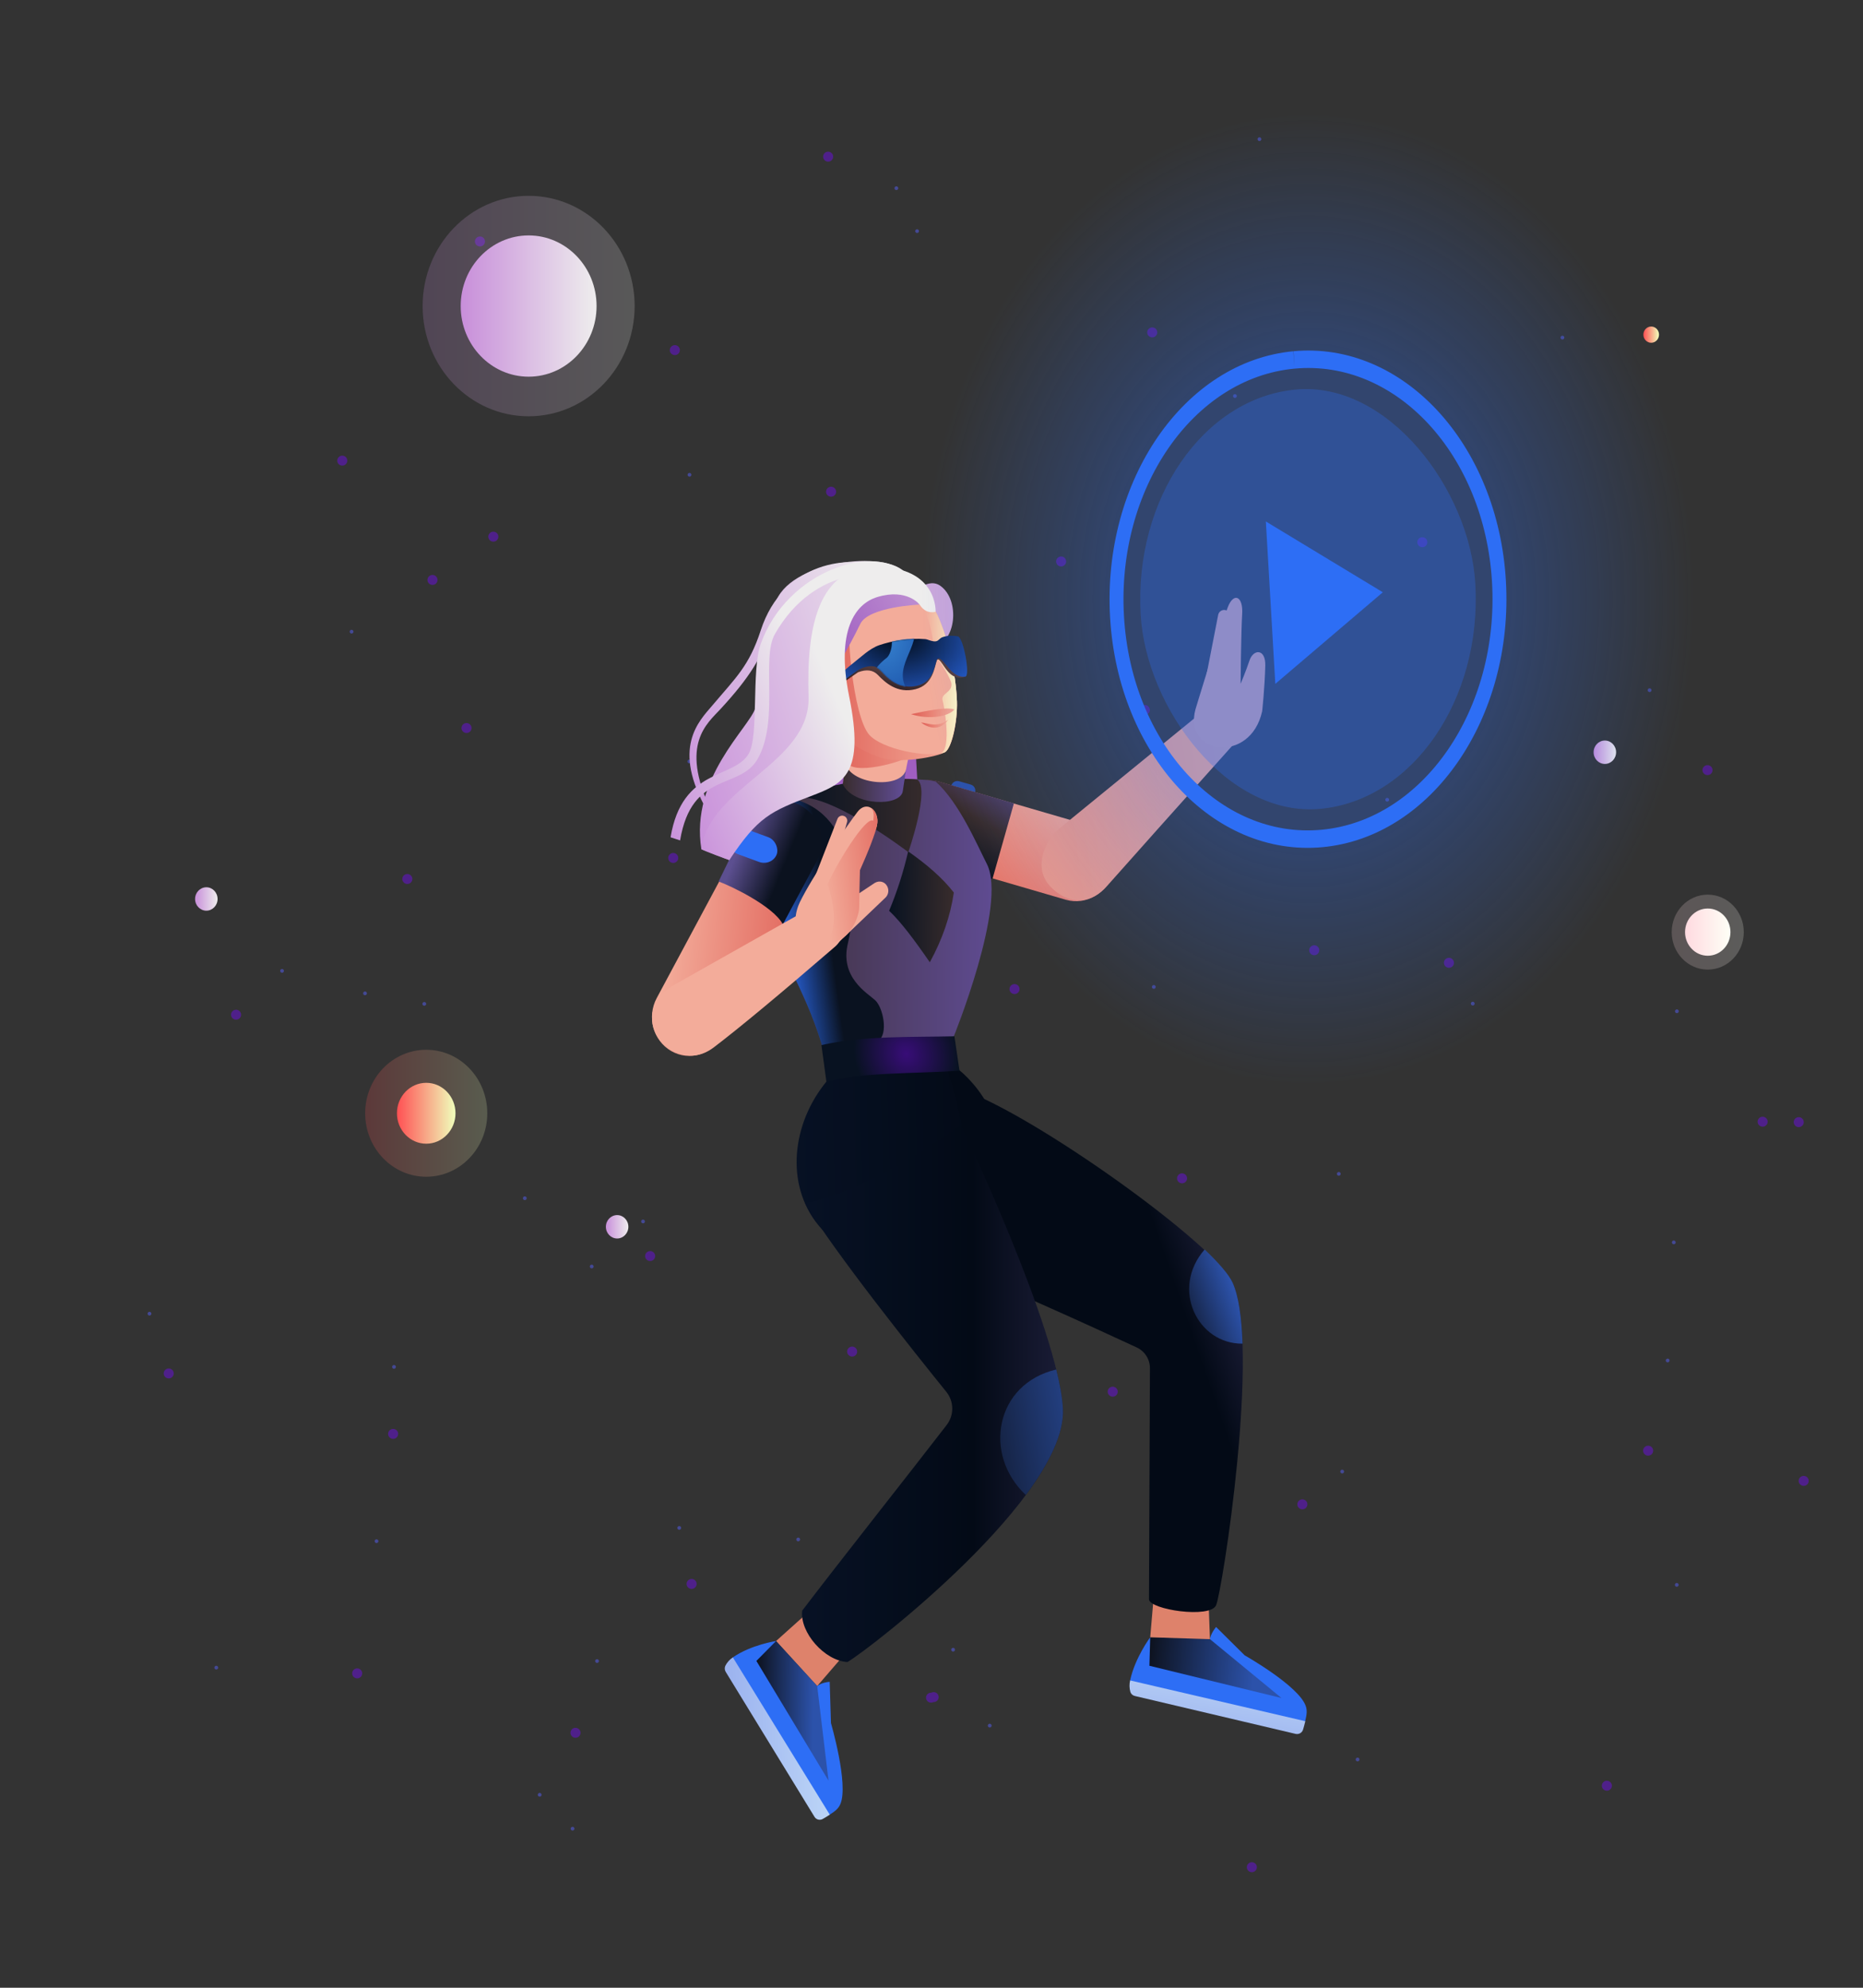 <?xml version="1.0"?>
<svg width="750" height="800" xmlns="http://www.w3.org/2000/svg" xmlns:svg="http://www.w3.org/2000/svg">
 <rect width="100%" height="100%" fill="#333333" stroke="none"/>
 <style>
  <![CDATA[#log-in-girl-7-path1_tr {animation: log-in-girl-7-path1_tr__tr 12000ms linear infinite normal forwards}@keyframes log-in-girl-7-path1_tr__tr { 0% {transform: translate(721.694px,768.443px) rotate(0deg);animation-timing-function: cubic-bezier(0.42,0,0.58,1)} 50% {transform: translate(721.694px,768.443px) rotate(8deg)} 100% {transform: translate(721.694px,768.443px) rotate(0deg)}} #log-in-girl-7-path2_tr {animation: log-in-girl-7-path2_tr__tr 12000ms linear infinite normal forwards}@keyframes log-in-girl-7-path2_tr__tr { 0% {transform: translate(764.615px,792.541px) rotate(0deg);animation-timing-function: cubic-bezier(0.42,0,0.58,1)} 50% {transform: translate(764.615px,792.541px) rotate(-4deg)} 100% {transform: translate(764.615px,792.541px) rotate(0deg)}} #log-in-girl-7-path2 {animation: log-in-girl-7-path2_s_do 12000ms linear infinite normal forwards}@keyframes log-in-girl-7-path2_s_do { 0% {stroke-dashoffset: 0;animation-timing-function: cubic-bezier(0.42,0,0.58,1)} 50% {stroke-dashoffset: 60} 100% {stroke-dashoffset: 0}} #log-in-girl-7-ellipse1_ts {animation: log-in-girl-7-ellipse1_ts__ts 12000ms linear infinite normal forwards}@keyframes log-in-girl-7-ellipse1_ts__ts { 0% {transform: translate(295.1px,872.54px) scale(0.733,0.733);animation-timing-function: cubic-bezier(0.42,0,0.58,1)} 12.5% {transform: translate(295.1px,872.54px) scale(1,1)} 33.333% {transform: translate(295.1px,872.54px) scale(0.733,0.733);animation-timing-function: cubic-bezier(0.42,0,0.58,1)} 59.167% {transform: translate(295.1px,872.54px) scale(0.733,0.733);animation-timing-function: cubic-bezier(0.42,0,0.58,1)} 71.667% {transform: translate(295.1px,872.54px) scale(1,1)} 92.5% {transform: translate(295.1px,872.54px) scale(0.733,0.733)} 100% {transform: translate(295.1px,872.54px) scale(0.733,0.733)}} #log-in-girl-7-ellipse2_ts {animation: log-in-girl-7-ellipse2_ts__ts 12000ms linear infinite normal forwards}@keyframes log-in-girl-7-ellipse2_ts__ts { 0% {transform: translate(295.1px,872.54px) scale(0.733,0.733);animation-timing-function: cubic-bezier(0.42,0,0.58,1)} 12.5% {transform: translate(295.1px,872.54px) scale(1,1)} 33.333% {transform: translate(295.1px,872.54px) scale(0.733,0.733);animation-timing-function: cubic-bezier(0.42,0,0.58,1)} 59.167% {transform: translate(295.1px,872.54px) scale(0.733,0.733);animation-timing-function: cubic-bezier(0.42,0,0.58,1)} 71.667% {transform: translate(295.1px,872.54px) scale(1,1)} 92.5% {transform: translate(295.1px,872.54px) scale(0.733,0.733)} 100% {transform: translate(295.1px,872.54px) scale(0.733,0.733)}} #log-in-girl-7-ellipse3_ts {animation: log-in-girl-7-ellipse3_ts__ts 12000ms linear infinite normal forwards}@keyframes log-in-girl-7-ellipse3_ts__ts { 0% {transform: translate(1269.7px,247.06px) scale(0.576,0.576)} 49.167% {transform: translate(1269.7px,247.06px) scale(0.576,0.576);animation-timing-function: cubic-bezier(0.42,0,0.58,1)} 61.667% {transform: translate(1269.7px,247.06px) scale(0,0)} 82.5% {transform: translate(1269.7px,247.06px) scale(0.576,0.576)} 100% {transform: translate(1269.7px,247.06px) scale(0.576,0.576)}} #log-in-girl-7-ellipse4_ts {animation: log-in-girl-7-ellipse4_ts__ts 12000ms linear infinite normal forwards}@keyframes log-in-girl-7-ellipse4_ts__ts { 0% {transform: translate(446.984px,963.744px) scale(0.576,0.576)} 8.333% {transform: translate(446.984px,963.744px) scale(0.576,0.576);animation-timing-function: cubic-bezier(0.42,0,0.58,1)} 20.833% {transform: translate(446.984px,963.744px) scale(0,0)} 41.667% {transform: translate(446.984px,963.744px) scale(0.576,0.576)} 100% {transform: translate(446.984px,963.744px) scale(0.576,0.576)}} #log-in-girl-7-ellipse5_ts {animation: log-in-girl-7-ellipse5_ts__ts 12000ms linear infinite normal forwards}@keyframes log-in-girl-7-ellipse5_ts__ts { 0% {transform: translate(1232.82px,582.52px) scale(0.576,0.576)} 9.167% {transform: translate(1232.82px,582.52px) scale(0.576,0.576);animation-timing-function: cubic-bezier(0.42,0,0.58,1)} 27.5% {transform: translate(1232.82px,582.52px) scale(0,0)} 54.167% {transform: translate(1232.82px,582.52px) scale(0.576,0.576)} 100% {transform: translate(1232.82px,582.52px) scale(0.576,0.576)}} #log-in-girl-7-ellipse6_ts {animation: log-in-girl-7-ellipse6_ts__ts 12000ms linear infinite normal forwards}@keyframes log-in-girl-7-ellipse6_ts__ts { 0% {transform: translate(120.15px,700.4px) scale(0.576,0.576)} 23.333% {transform: translate(120.15px,700.4px) scale(0.576,0.576);animation-timing-function: cubic-bezier(0.42,0,0.58,1)} 41.667% {transform: translate(120.15px,700.4px) scale(0,0)} 68.333% {transform: translate(120.15px,700.4px) scale(0.576,0.576)} 100% {transform: translate(120.15px,700.4px) scale(0.576,0.576)}} #log-in-girl-7-ellipse7_ts {animation: log-in-girl-7-ellipse7_ts__ts 12000ms linear infinite normal forwards}@keyframes log-in-girl-7-ellipse7_ts__ts { 0% {transform: translate(1217.28px,878.75px) scale(0.372,0.372)} 59.167% {transform: translate(1217.28px,878.75px) scale(0.372,0.372);animation-timing-function: cubic-bezier(0.42,0,0.58,1)} 77.5% {transform: translate(1217.28px,878.75px) scale(1,1)} 100% {transform: translate(1217.28px,878.75px) scale(0.372,0.372)}} #log-in-girl-7-ellipse8_ts {animation: log-in-girl-7-ellipse8_ts__ts 12000ms linear infinite normal forwards}@keyframes log-in-girl-7-ellipse8_ts__ts { 0% {transform: translate(1217.28px,878.75px) scale(0.453,0.453)} 59.167% {transform: translate(1217.28px,878.75px) scale(0.453,0.453);animation-timing-function: cubic-bezier(0.42,0,0.58,1)} 77.5% {transform: translate(1217.28px,878.75px) scale(1,1)} 100% {transform: translate(1217.28px,878.75px) scale(0.453,0.453)}} #log-in-girl-7-ellipse9_ts {animation: log-in-girl-7-ellipse9_ts__ts 12000ms linear infinite normal forwards}@keyframes log-in-girl-7-ellipse9_ts__ts { 0% {transform: translate(527.99px,235.74px) scale(0.579,0.579)} 15% {transform: translate(527.99px,235.74px) scale(0.579,0.579);animation-timing-function: cubic-bezier(0.42,0,0.58,1)} 37.5% {transform: translate(527.99px,235.74px) scale(1,1)} 62.5% {transform: translate(527.99px,235.74px) scale(0.579,0.579)} 100% {transform: translate(527.99px,235.74px) scale(0.579,0.579)}} #log-in-girl-7-ellipse10_ts {animation: log-in-girl-7-ellipse10_ts__ts 12000ms linear infinite normal forwards}@keyframes log-in-girl-7-ellipse10_ts__ts { 0% {transform: translate(527.99px,235.74px) scale(0.733,0.733)} 15% {transform: translate(527.99px,235.74px) scale(0.733,0.733);animation-timing-function: cubic-bezier(0.42,0,0.58,1)} 37.5% {transform: translate(527.99px,235.74px) scale(1,1)} 62.5% {transform: translate(527.99px,235.74px) scale(0.733,0.733)} 100% {transform: translate(527.99px,235.74px) scale(0.733,0.733)}} #log-in-girl-7-path3 {
           animation-name: log-in-girl-7-path3_s_w, log-in-girl-7-path3_s_do;
           animation-duration: 12000ms;
           animation-fill-mode: forwards;
           animation-timing-function: linear;
           animation-direction: normal;
           animation-iteration-count: infinite;
        }@keyframes log-in-girl-7-path3_s_w { 0% {stroke-width: 12} 50% {stroke-width: 12} 57.5% {stroke-width: 6} 61.667% {stroke-width: 12} 100% {stroke-width: 12}}@keyframes log-in-girl-7-path3_s_do { 0% {stroke-dashoffset: 5972} 50% {stroke-dashoffset: 5972} 66.667% {stroke-dashoffset: 600} 100% {stroke-dashoffset: 600}} #log-in-girl-7-path4 {
           animation-name: log-in-girl-7-path4_s_w, log-in-girl-7-path4_s_do;
           animation-duration: 12000ms;
           animation-fill-mode: forwards;
           animation-timing-function: linear;
           animation-direction: normal;
           animation-iteration-count: infinite;
        }@keyframes log-in-girl-7-path4_s_w { 0% {stroke-width: 12} 50% {stroke-width: 12} 57.5% {stroke-width: 6} 61.667% {stroke-width: 12} 100% {stroke-width: 12}}@keyframes log-in-girl-7-path4_s_do { 0% {stroke-dashoffset: 5172} 49.917% {stroke-dashoffset: 5172} 65.25% {stroke-dashoffset: 200} 100% {stroke-dashoffset: 200}} #log-in-girl-7-path5 {
           animation-name: log-in-girl-7-path5_s_w, log-in-girl-7-path5_s_do;
           animation-duration: 12000ms;
           animation-fill-mode: forwards;
           animation-timing-function: linear;
           animation-direction: normal;
           animation-iteration-count: infinite;
        }@keyframes log-in-girl-7-path5_s_w { 0% {stroke-width: 12;animation-timing-function: cubic-bezier(0.42,0,0.58,1)} 4.167% {stroke-width: 15;animation-timing-function: cubic-bezier(0.42,0,0.58,1)} 7.5% {stroke-width: 10;animation-timing-function: cubic-bezier(0.42,0,0.58,1)} 10.833% {stroke-width: 15} 18.333% {stroke-width: 12} 100% {stroke-width: 12}}@keyframes log-in-girl-7-path5_s_do { 0% {stroke-dashoffset: 200;animation-timing-function: cubic-bezier(0.42,0,0.58,1)} 18.333% {stroke-dashoffset: 4063} 100% {stroke-dashoffset: 4063}} #log-in-girl-7-path6 {
           animation-name: log-in-girl-7-path6_s_w, log-in-girl-7-path6_s_do;
           animation-duration: 12000ms;
           animation-fill-mode: forwards;
           animation-timing-function: linear;
           animation-direction: normal;
           animation-iteration-count: infinite;
        }@keyframes log-in-girl-7-path6_s_w { 0% {stroke-width: 12;animation-timing-function: cubic-bezier(0.42,0,0.58,1)} 4.167% {stroke-width: 15;animation-timing-function: cubic-bezier(0.42,0,0.58,1)} 7.5% {stroke-width: 10;animation-timing-function: cubic-bezier(0.42,0,0.58,1)} 10.833% {stroke-width: 15} 18.333% {stroke-width: 12} 100% {stroke-width: 12}}@keyframes log-in-girl-7-path6_s_do { 0% {stroke-dashoffset: 80;animation-timing-function: cubic-bezier(0.42,0,0.58,1)} 17.5% {stroke-dashoffset: 3823} 100% {stroke-dashoffset: 3823}} #log-in-girl-7-character_to {animation: log-in-girl-7-character_to__to 12000ms linear infinite normal forwards}@keyframes log-in-girl-7-character_to__to { 0% {transform: translate(778.79px,814.401px);animation-timing-function: cubic-bezier(0.42,0,1,1)} 25% {transform: translate(768.155px,785.033px);animation-timing-function: cubic-bezier(0,0,0.58,1)} 50% {transform: translate(763.685px,812.298px);animation-timing-function: cubic-bezier(0.42,0,1,1)} 75% {transform: translate(768.155px,785.033px);animation-timing-function: cubic-bezier(0,0,0.58,1)} 100% {transform: translate(778.79px,814.401px)}} #log-in-girl-7-character_tr {animation: log-in-girl-7-character_tr__tr 12000ms linear infinite normal forwards}@keyframes log-in-girl-7-character_tr__tr { 0% {transform: rotate(0.713deg);animation-timing-function: cubic-bezier(0.42,0,0.58,1)} 50% {transform: rotate(-1.486deg);animation-timing-function: cubic-bezier(0.42,0,0.38,1)} 100% {transform: rotate(0.713deg)}} #log-in-girl-7-legs_to {animation: log-in-girl-7-legs_to__to 12000ms linear infinite normal forwards}@keyframes log-in-girl-7-legs_to__to { 0% {transform: translate(756.443px,904.47px);animation-timing-function: cubic-bezier(0.42,0,0.58,1)} 50% {transform: translate(751.551px,893.952px);animation-timing-function: cubic-bezier(0.42,0,0.58,1)} 100% {transform: translate(756.443px,904.47px)}} #log-in-girl-7-legs_tr {animation: log-in-girl-7-legs_tr__tr 12000ms linear infinite normal forwards}@keyframes log-in-girl-7-legs_tr__tr { 0% {transform: rotate(0deg);animation-timing-function: cubic-bezier(0.42,0,0.58,1)} 25% {transform: rotate(-6deg)} 50% {transform: rotate(0deg);animation-timing-function: cubic-bezier(0.42,0,0.58,1)} 75% {transform: rotate(-6deg)} 100% {transform: rotate(0deg)}} #log-in-girl-7-l-leg_tr {animation: log-in-girl-7-l-leg_tr__tr 12000ms linear infinite normal forwards}@keyframes log-in-girl-7-l-leg_tr__tr { 0% {transform: translate(776.325px,928.876px) rotate(5.55deg);animation-timing-function: cubic-bezier(0.42,0,0.58,1)} 50% {transform: translate(776.325px,928.876px) rotate(10.775deg)} 100% {transform: translate(776.325px,928.876px) rotate(5.55deg)}} #log-in-girl-7-r-leg_tr {animation: log-in-girl-7-r-leg_tr__tr 12000ms linear infinite normal forwards}@keyframes log-in-girl-7-r-leg_tr__tr { 0% {transform: translate(716.717px,938.095px) rotate(0deg);animation-timing-function: cubic-bezier(0.42,0,0.58,1)} 50% {transform: translate(716.717px,938.095px) rotate(-8deg)} 100% {transform: translate(716.717px,938.095px) rotate(0deg)}} #log-in-girl-7-torso_tr {animation: log-in-girl-7-torso_tr__tr 12000ms linear infinite normal forwards}@keyframes log-in-girl-7-torso_tr__tr { 0% {transform: translate(739.434px,829.237px) rotate(0deg);animation-timing-function: cubic-bezier(0.42,0,0.58,1)} 50% {transform: translate(739.434px,829.237px) rotate(6deg);animation-timing-function: cubic-bezier(0.42,0,0.58,1)} 100% {transform: translate(739.434px,829.237px) rotate(0deg)}} #log-in-girl-7-l-arm_to {animation: log-in-girl-7-l-arm_to__to 12000ms linear infinite normal forwards}@keyframes log-in-girl-7-l-arm_to__to { 0% {transform: translate(751.929px,639.601px);animation-timing-function: cubic-bezier(0.42,0,0.58,1)} 50% {transform: translate(757.861px,640.237px);animation-timing-function: cubic-bezier(0.42,0,0.58,1)} 75% {transform: translate(751.18px,639.52px)} 100% {transform: translate(751.929px,639.601px)}} #log-in-girl-7-l-arm_tr {animation: log-in-girl-7-l-arm_tr__tr 12000ms linear infinite normal forwards}@keyframes log-in-girl-7-l-arm_tr__tr { 0% {transform: rotate(18.683deg);animation-timing-function: cubic-bezier(0.42,0,0.58,1)} 4.167% {transform: rotate(23.01deg);animation-timing-function: cubic-bezier(0.42,0,0.58,1)} 10% {transform: rotate(10.97deg)} 50% {transform: rotate(0deg);animation-timing-function: cubic-bezier(0.42,0,0.58,1)} 75% {transform: rotate(21.042deg)} 100% {transform: rotate(18.683deg)}} #log-in-girl-7-l-elbow_tr {animation: log-in-girl-7-l-elbow_tr__tr 12000ms linear infinite normal forwards}@keyframes log-in-girl-7-l-elbow_tr__tr { 0% {transform: translate(888.954px,639.25px) rotate(4.559deg);animation-timing-function: cubic-bezier(0.42,0,0.58,1)} 4.167% {transform: translate(888.954px,639.25px) rotate(-19.263deg);animation-timing-function: cubic-bezier(0.42,0,0.58,1)} 10% {transform: translate(888.954px,639.25px) rotate(2.019deg);animation-timing-function: cubic-bezier(0.42,0,0.58,1)} 16.667% {transform: translate(888.954px,639.25px) rotate(-7.493deg)} 50% {transform: translate(888.954px,639.25px) rotate(0deg);animation-timing-function: cubic-bezier(0.42,0,0.58,1)} 75% {transform: translate(888.954px,639.25px) rotate(5.135deg)} 100% {transform: translate(888.954px,639.25px) rotate(4.559deg)}} #log-in-girl-7-l-hand_tr {animation: log-in-girl-7-l-hand_tr__tr 12000ms linear infinite normal forwards}@keyframes log-in-girl-7-l-hand_tr__tr { 0% {transform: translate(951.265px,489.202px) rotate(-39.949deg);animation-timing-function: cubic-bezier(0.42,0,0.58,1)} 4.167% {transform: translate(951.265px,489.202px) rotate(19.901deg);animation-timing-function: cubic-bezier(0.42,0,0.58,1)} 10% {transform: translate(951.265px,489.202px) rotate(12.012deg);animation-timing-function: cubic-bezier(0.42,0,0.58,1)} 27.5% {transform: translate(951.265px,489.202px) rotate(-11.39deg)} 50% {transform: translate(951.265px,489.202px) rotate(0deg);animation-timing-function: cubic-bezier(0.42,0,0.58,1)} 75% {transform: translate(951.265px,489.202px) rotate(-44.993deg)} 100% {transform: translate(951.265px,489.202px) rotate(-39.949deg)}} #log-in-girl-7-path21_tr {animation: log-in-girl-7-path21_tr__tr 12000ms linear infinite normal forwards}@keyframes log-in-girl-7-path21_tr__tr { 0% {transform: translate(959.664px,440.493px) rotate(0deg);animation-timing-function: cubic-bezier(0.42,0,0.58,1)} 4.167% {transform: translate(959.664px,440.493px) rotate(10.64deg);animation-timing-function: cubic-bezier(0.42,0,0.58,1)} 16.667% {transform: translate(959.664px,440.493px) rotate(10.64deg);animation-timing-function: cubic-bezier(0.42,0,0.58,1)} 29.167% {transform: translate(959.664px,440.493px) rotate(-1.732deg)} 100% {transform: translate(959.664px,440.493px) rotate(0deg)}} #log-in-girl-7-r-arm_to {animation: log-in-girl-7-r-arm_to__to 12000ms linear infinite normal forwards}@keyframes log-in-girl-7-r-arm_to__to { 0% {transform: translate(630.907px,664.344px);animation-timing-function: cubic-bezier(0.42,0,0.58,1)} 25% {transform: translate(640.152px,667.07px);animation-timing-function: cubic-bezier(0.42,0,0.58,1)} 50% {transform: translate(630.907px,664.344px);animation-timing-function: cubic-bezier(0.42,0,0.58,1)} 75% {transform: translate(640.152px,667.07px);animation-timing-function: cubic-bezier(0.42,0,0.58,1)} 100% {transform: translate(630.907px,664.344px)}} #log-in-girl-7-r-arm_tr {animation: log-in-girl-7-r-arm_tr__tr 12000ms linear infinite normal forwards}@keyframes log-in-girl-7-r-arm_tr__tr { 0% {transform: rotate(0deg);animation-timing-function: cubic-bezier(0.42,0,0.58,1)} 25% {transform: rotate(2.801deg)} 50% {transform: rotate(0deg);animation-timing-function: cubic-bezier(0.42,0,0.58,1)} 75% {transform: rotate(2.801deg)} 100% {transform: rotate(0deg)}} #log-in-girl-7-r-elbow_tr {animation: log-in-girl-7-r-elbow_tr__tr 12000ms linear infinite normal forwards}@keyframes log-in-girl-7-r-elbow_tr__tr { 0% {transform: translate(555.56px,811.826px) rotate(0deg);animation-timing-function: cubic-bezier(0.42,0,0.58,1)} 25% {transform: translate(555.56px,811.826px) rotate(16.902deg)} 50% {transform: translate(555.56px,811.826px) rotate(0deg);animation-timing-function: cubic-bezier(0.42,0,0.58,1)} 75% {transform: translate(555.56px,811.826px) rotate(16.902deg)} 100% {transform: translate(555.56px,811.826px) rotate(0deg)}} #log-in-girl-7-r-hand_tr {animation: log-in-girl-7-r-hand_tr__tr 12000ms linear infinite normal forwards}@keyframes log-in-girl-7-r-hand_tr__tr { 0% {transform: translate(667.004px,733.796px) rotate(0deg);animation-timing-function: cubic-bezier(0.42,0,0.58,1)} 25% {transform: translate(667.004px,733.796px) rotate(-30.291deg)} 50% {transform: translate(667.004px,733.796px) rotate(0deg);animation-timing-function: cubic-bezier(0.42,0,0.58,1)} 75% {transform: translate(667.004px,733.796px) rotate(-30.291deg)} 100% {transform: translate(667.004px,733.796px) rotate(0deg)}} #log-in-girl-7-path31_tr {animation: log-in-girl-7-path31_tr__tr 12000ms linear infinite normal forwards}@keyframes log-in-girl-7-path31_tr__tr { 0% {transform: translate(673.816px,735.693px) rotate(0deg);animation-timing-function: cubic-bezier(0.42,0,0.58,1)} 25% {transform: translate(673.816px,735.693px) rotate(7.424deg)} 50% {transform: translate(673.816px,735.693px) rotate(0deg);animation-timing-function: cubic-bezier(0.42,0,0.58,1)} 75% {transform: translate(673.816px,735.693px) rotate(7.424deg)} 100% {transform: translate(673.816px,735.693px) rotate(0deg)}} #log-in-girl-7-path33_tr {animation: log-in-girl-7-path33_tr__tr 12000ms linear infinite normal forwards}@keyframes log-in-girl-7-path33_tr__tr { 0% {transform: translate(665.12px,691.854px) rotate(8.122deg);animation-timing-function: cubic-bezier(0.42,0,0.58,1)} 25% {transform: translate(665.12px,691.854px) rotate(0deg)} 50% {transform: translate(665.12px,691.854px) rotate(8.122deg);animation-timing-function: cubic-bezier(0.42,0,0.58,1)} 75% {transform: translate(665.12px,691.854px) rotate(0deg)} 100% {transform: translate(665.12px,691.854px) rotate(8.122deg)}} #log-in-girl-7-head_tr {animation: log-in-girl-7-head_tr__tr 12000ms linear infinite normal forwards}@keyframes log-in-girl-7-head_tr__tr { 0% {transform: translate(705.871px,614.365px) rotate(0deg);animation-timing-function: cubic-bezier(0.42,0,0.58,1)} 25% {transform: translate(705.871px,614.365px) rotate(-8.588deg)} 50% {transform: translate(705.871px,614.365px) rotate(0deg);animation-timing-function: cubic-bezier(0.42,0,0.58,1)} 75% {transform: translate(705.871px,614.365px) rotate(-8.588deg)} 100% {transform: translate(705.871px,614.365px) rotate(0deg)}} #log-in-girl-7-head2_tr {animation: log-in-girl-7-head2_tr__tr 12000ms linear infinite normal forwards}@keyframes log-in-girl-7-head2_tr__tr { 0% {transform: translate(702.441px,545.758px) rotate(0deg);animation-timing-function: cubic-bezier(0.42,0,0.58,1)} 25% {transform: translate(702.441px,545.758px) rotate(-5.505deg)} 50% {transform: translate(702.441px,545.758px) rotate(0deg);animation-timing-function: cubic-bezier(0.42,0,0.58,1)} 75% {transform: translate(702.441px,545.758px) rotate(-5.505deg)} 100% {transform: translate(702.441px,545.758px) rotate(0deg)}} #log-in-girl-7-path44_to {animation: log-in-girl-7-path44_to__to 12000ms linear infinite normal forwards}@keyframes log-in-girl-7-path44_to__to { 0% {transform: translate(719.808px,512.54px);animation-timing-function: cubic-bezier(0.42,0,0.58,1)} 25% {transform: translate(726.089px,520.344px);animation-timing-function: cubic-bezier(0.42,0,0.58,1)} 50% {transform: translate(721.196px,513.325px);animation-timing-function: cubic-bezier(0.42,0,0.58,1)} 75% {transform: translate(726.089px,520.344px)} 100% {transform: translate(719.808px,512.54px)}} #log-in-girl-7-path44_tr {animation: log-in-girl-7-path44_tr__tr 12000ms linear infinite normal forwards}@keyframes log-in-girl-7-path44_tr__tr { 0% {transform: rotate(-13.563deg);animation-timing-function: cubic-bezier(0.42,0,0.58,1)} 25% {transform: rotate(3.448deg);animation-timing-function: cubic-bezier(0.42,0,0.58,1)} 50% {transform: rotate(-6.938deg);animation-timing-function: cubic-bezier(0.42,0,0.58,1)} 75% {transform: rotate(6.991deg)} 100% {transform: rotate(-13.563deg)}} #log-in-girl-7-hair_tk {animation: log-in-girl-7-hair_tk__tk 12000ms linear infinite normal forwards}@keyframes log-in-girl-7-hair_tk__tk { 0% {transform: translate(732.608px,458.024px) skewX(1deg) skewY(0deg);animation-timing-function: cubic-bezier(0.42,0,0.58,1)} 25% {transform: translate(732.608px,458.024px) skewX(-5deg) skewY(3deg)} 50% {transform: translate(732.608px,458.024px) skewX(1deg) skewY(0deg);animation-timing-function: cubic-bezier(0.42,0,0.58,1)} 75% {transform: translate(732.608px,458.024px) skewX(-5deg) skewY(3deg)} 100% {transform: translate(732.608px,458.024px) skewX(1deg) skewY(0deg)}} #log-in-girl-7-hair_ts {animation: log-in-girl-7-hair_ts__ts 12000ms linear infinite normal forwards}@keyframes log-in-girl-7-hair_ts__ts { 0% {transform: scale(1,1);animation-timing-function: cubic-bezier(0.42,0,0.58,1)} 25% {transform: scale(1.059,0.901)} 50% {transform: scale(1,1);animation-timing-function: cubic-bezier(0.42,0,0.58,1)} 75% {transform: scale(1.059,0.901)} 100% {transform: scale(1,1)}} #log-in-girl-7-path48 {animation: log-in-girl-7-path48__m 12000ms linear infinite normal forwards}@keyframes log-in-girl-7-path48__m { 0% {d: path('M725.17,436.81C709.55,415.92,626.26,427.31,616.17,463.56C609.76,486.56,604.46,534.35,599.35,550.74C594.24,567.13,544.94,610.11,554.07,669.23C555.794,670.412,577.093,678.328,577.219,678.033C603.436,616.662,650.317,610.281,656.456,546.715C662.29,486.31,660.749,435.508,725.17,436.81Z');animation-timing-function: cubic-bezier(0.42,0,0.58,1)} 50% {d: path('M725.17,436.81C709.55,415.92,645.01,422.242,620.019,453.731C601.862,476.61,588.92,501.101,588.592,544.813C588.263,588.525,576.117,614.146,548.436,653.778C549.178,662.379,551.584,667.146,554.07,669.23C589.822,660.387,650.317,610.281,656.456,546.715C662.29,486.31,660.749,435.508,725.17,436.81Z');animation-timing-function: cubic-bezier(0.42,0,0.58,1)} 100% {d: path('M725.17,436.81C709.55,415.92,626.26,427.31,616.17,463.56C609.76,486.56,604.46,534.35,599.35,550.74C594.24,567.13,544.94,610.11,554.07,669.23C555.794,670.412,577.093,678.328,577.219,678.033C603.436,616.662,650.317,610.281,656.456,546.715C662.29,486.31,660.749,435.508,725.17,436.81Z')}} #log-in-girl-7-path49 {animation: log-in-girl-7-path49__m 12000ms linear infinite normal forwards}@keyframes log-in-girl-7-path49__m { 0% {d: path('M559.47,637.75C529.16,584.75,552.86,561.984,563.711,548.95C583.522,525.155,594.432,515.535,604.236,485.449C622.846,428.343,678.374,419.545,709.055,433.021L706.815,443.021C677.013,420.382,622.416,447.949,612.35,484.19C605.948,507.239,594.158,525.798,570.61,551.71C559.269,564.189,536.88,581.52,561.49,635.14Z')} 25% {d: path('M547.01,634.24C543.703,596.607,581.126,582.43,587.985,561.189C599.365,534.146,590.152,511.262,604.813,478.793C626.059,428.914,677.887,418.242,708.648,435.265L706.408,445.265C675.385,422.104,625.992,447.387,611.874,480.737C599.394,507.815,608.917,535.378,595.455,564.818C588.131,587.205,554.799,597.744,551.463,635.714Z')} 50% {d: path('M534.549,630.731C558.245,608.465,575.215,588.35,578.082,558.901C581.032,528.611,585.873,506.99,605.389,472.137C629.272,429.485,677.4,416.939,708.24,437.51L706,447.51C673.757,423.826,629.567,446.825,611.397,477.284C592.841,508.391,589.499,530.431,586.124,563.4C582.817,595.694,572.718,613.967,541.436,636.288Z')} 75% {d: path('M563.601,639.915C554.379,604.301,573.569,580.21,580.535,558.025C589.325,530.033,590.152,511.262,604.813,478.793C626.059,428.914,677.887,418.242,708.648,435.265L706.408,445.265C675.385,422.104,625.992,447.387,611.874,480.737C599.394,507.815,596.503,530.418,588.005,561.655C581.756,584.628,565.489,597.676,568.054,641.389Z')} 100% {d: path('M559.47,637.75C529.16,584.75,552.86,561.984,563.711,548.95C583.522,525.155,594.432,515.535,604.236,485.449C622.846,428.343,678.374,419.545,709.055,433.021L706.815,443.021C677.013,420.382,622.416,447.949,612.35,484.19C605.948,507.239,594.158,525.798,570.61,551.71C559.269,564.189,536.88,581.52,561.49,635.14Z')}} #log-in-girl-7-path49_tr {animation: log-in-girl-7-path49_tr__tr 12000ms linear infinite normal forwards}@keyframes log-in-girl-7-path49_tr__tr { 0% {transform: translate(692.11px,433.06px) rotate(0deg);animation-timing-function: cubic-bezier(0.42,0,0.58,1)} 25% {transform: translate(692.11px,433.06px) rotate(5.207deg)} 50% {transform: translate(692.11px,433.06px) rotate(0deg);animation-timing-function: cubic-bezier(0.42,0,0.58,1)} 75% {transform: translate(692.11px,433.06px) rotate(5.207deg)} 100% {transform: translate(692.11px,433.06px) rotate(0deg)}} #log-in-girl-7-path51 {animation: log-in-girl-7-path51__m 12000ms linear infinite normal forwards}@keyframes log-in-girl-7-path51__m { 0% {d: path('M528.59,659.63C538.53,601.04,580.74,610.44,593.59,589.14C602.4,574.57,596.08,519.14,604.18,496.71C626.56,434.62,699.58,411.33,725.18,436.81L722.94,446.81C708.64,431.63,649.32,429.33,615.94,488.48C604.28,509.13,619.37,560.53,601.19,593C586.24,619.71,546.43,603.54,536.48,662.13Z');animation-timing-function: cubic-bezier(0.42,0,0.58,1)} 50% {d: path('M567.053,670.553C552.616,613.465,584.01,597.818,599.034,578.577C614.163,560.578,610.366,525.597,615.68,490.104C624.936,428.289,699.58,411.33,725.18,436.81L722.94,446.81C708.64,431.63,649.931,425.277,627.764,485.03C616.291,515.958,630.899,554.052,605.203,584.39C586.062,607.652,565.528,622.417,574.994,670.077Z');animation-timing-function: cubic-bezier(0.42,0,0.58,1)} 100% {d: path('M528.59,659.63C538.53,601.04,580.74,610.44,593.59,589.14C602.4,574.57,596.08,519.14,604.18,496.71C626.56,434.62,699.58,411.33,725.18,436.81L722.94,446.81C708.64,431.63,649.32,429.33,615.94,488.48C604.28,509.13,619.37,560.53,601.19,593C586.24,619.71,546.43,603.54,536.48,662.13Z')}} #log-in-girl-7-path51_tr {animation: log-in-girl-7-path51_tr__tr 12000ms linear infinite normal forwards}@keyframes log-in-girl-7-path51_tr__tr { 0% {transform: translate(708.824px,435.898px) rotate(0deg);animation-timing-function: cubic-bezier(0.42,0,0.58,1)} 25% {transform: translate(708.824px,435.898px) rotate(5deg)} 50% {transform: translate(708.824px,435.898px) rotate(0deg);animation-timing-function: cubic-bezier(0.42,0,0.58,1)} 75% {transform: translate(708.824px,435.898px) rotate(6.314deg)} 100% {transform: translate(708.824px,435.898px) rotate(0deg)}} #log-in-girl-7-path52_tr {animation: log-in-girl-7-path52_tr__tr 12000ms linear infinite normal forwards}@keyframes log-in-girl-7-path52_tr__tr { 0% {transform: translate(741.877px,461.448px) rotate(0deg);animation-timing-function: cubic-bezier(0.42,0,0.58,1)} 25% {transform: translate(741.877px,461.448px) rotate(-1.496deg)} 50% {transform: translate(741.877px,461.448px) rotate(0deg);animation-timing-function: cubic-bezier(0.42,0,0.58,1)} 75% {transform: translate(741.877px,461.448px) rotate(-1.496deg)} 100% {transform: translate(741.877px,461.448px) rotate(0deg)}} #log-in-girl-7-belt {animation: log-in-girl-7-belt__m 12000ms linear infinite normal forwards}@keyframes log-in-girl-7-belt__m { 0% {d: path('M776.214,817.697C776.214,817.697,779.77,846.296,779.77,846.296C741.86,851.296,699.315,852.556,669.225,862.716L665.797,832.224C700.467,821.994,742.434,820.657,776.214,817.697Z');animation-timing-function: cubic-bezier(0.42,0,0.58,1)} 50% {d: path('M775.622,818.505C775.622,818.505,771.687,838.901,771.7,838.928C733.79,843.928,699.315,852.556,669.225,862.716L665.797,832.224C700.467,821.994,748.052,817.788,775.622,818.505Z');animation-timing-function: cubic-bezier(0.42,0,0.58,1)} 100% {d: path('M776.214,817.697C776.214,817.697,779.77,846.296,779.77,846.296C741.86,851.296,699.315,852.556,669.225,862.716L665.797,832.224C700.467,821.994,742.434,820.657,776.214,817.697Z')}} #log-in-girl-7-belt_to {animation: log-in-girl-7-belt_to__to 12000ms linear infinite normal forwards}@keyframes log-in-girl-7-belt_to__to { 0% {transform: translate(737.511px,839.512px);animation-timing-function: cubic-bezier(0.42,0,0.58,1)} 50% {transform: translate(738.623px,835.206px);animation-timing-function: cubic-bezier(0.42,0,0.58,1)} 100% {transform: translate(737.511px,839.512px)}} #log-in-girl-7-belt_tk {animation: log-in-girl-7-belt_tk__tk 12000ms linear infinite normal forwards}@keyframes log-in-girl-7-belt_tk__tk { 0% {transform: skewX(2deg) skewY(3deg);animation-timing-function: cubic-bezier(0.42,0,0.58,1)} 50% {transform: skewX(-4deg) skewY(5deg);animation-timing-function: cubic-bezier(0.42,0,0.58,1)} 100% {transform: skewX(2deg) skewY(3deg)}} #log-in-girl-7-belt_ts {animation: log-in-girl-7-belt_ts__ts 12000ms linear infinite normal forwards}@keyframes log-in-girl-7-belt_ts__ts { 0% {transform: scale(1,1);animation-timing-function: cubic-bezier(0.42,0,0.58,1)} 50% {transform: scale(1.025,1);animation-timing-function: cubic-bezier(0.42,0,0.58,1)} 100% {transform: scale(1,1)}} #log-in-girl-7-keyframes_to {animation: log-in-girl-7-keyframes_to__to 12000ms linear infinite normal forwards}@keyframes log-in-girl-7-keyframes_to__to { 0% {transform: translate(1200px,500.001px)} 58.333% {transform: translate(1200px,500.001px);animation-timing-function: cubic-bezier(0.42,0,0.58,1)} 75% {transform: translate(550.982px,489.549px)} 100% {transform: translate(550.982px,489.549px)}} #log-in-girl-7-keyframes_ts {animation: log-in-girl-7-keyframes_ts__ts 12000ms linear infinite normal forwards}@keyframes log-in-girl-7-keyframes_ts__ts { 0% {transform: scale(1,1)} 54.167% {transform: scale(1,1);animation-timing-function: cubic-bezier(0.175,0.885,0.32,1.275)} 58.333% {transform: scale(0.535,0.535);animation-timing-function: cubic-bezier(0.42,0,0.58,1)} 60.833% {transform: scale(0.357,0.357)} 75% {transform: scale(0.419,0.419)} 100% {transform: scale(0.419,0.419)}} #log-in-girl-7-keyframe5_ts {animation: log-in-girl-7-keyframe5_ts__ts 12000ms linear infinite normal forwards}@keyframes log-in-girl-7-keyframe5_ts__ts { 0% {transform: translate(1507.41px,604.59px) rotate(45deg) scale(0,0)} 41.667% {transform: translate(1507.41px,604.59px) rotate(45deg) scale(0,0);animation-timing-function: cubic-bezier(0.215,0.61,0.355,1)} 54.167% {transform: translate(1507.41px,604.59px) rotate(45deg) scale(1,1)} 100% {transform: translate(1507.41px,604.59px) rotate(45deg) scale(1,1)}} #log-in-girl-7-rect6 {animation: log-in-girl-7-rect6_c_o 12000ms linear infinite normal forwards}@keyframes log-in-girl-7-rect6_c_o { 0% {opacity: 0} 54.167% {opacity: 0;animation-timing-function: cubic-bezier(0.175,0.885,0.32,1.275)} 58.333% {opacity: 1} 100% {opacity: 1}} #log-in-girl-7-keyframe8_ts {animation: log-in-girl-7-keyframe8_ts__ts 12000ms linear infinite normal forwards}@keyframes log-in-girl-7-keyframe8_ts__ts { 0% {transform: translate(1200.006px,429.609px) rotate(45deg) scale(0,0)} 41.667% {transform: translate(1200.006px,429.609px) rotate(45deg) scale(0,0);animation-timing-function: cubic-bezier(0.215,0.61,0.355,1)} 54.167% {transform: translate(1200.006px,429.609px) rotate(45deg) scale(1,1)} 100% {transform: translate(1200.006px,429.609px) rotate(45deg) scale(1,1)}} #log-in-girl-7-pen_to {animation: log-in-girl-7-pen_to__to 12000ms linear infinite normal forwards}@keyframes log-in-girl-7-pen_to__to { 0% {transform: translate(1200px,500px)} 33.333% {transform: translate(1200px,500px);animation-timing-function: cubic-bezier(0.25,1,0.25,1)} 41.667% {transform: translate(1199.986px,480.122px);animation-timing-function: cubic-bezier(0.215,0.61,0.355,1)} 54.167% {transform: translate(1199.925px,637.213px);animation-timing-function: cubic-bezier(0.175,0.885,0.32,1.275)} 58.333% {transform: translate(1198.002px,690.259px)} 100% {transform: translate(1198.002px,690.259px)}} #log-in-girl-7-pen_tr {animation: log-in-girl-7-pen_tr__tr 12000ms linear infinite normal forwards}@keyframes log-in-girl-7-pen_tr__tr { 0% {transform: rotate(360deg)} 21.667% {transform: rotate(360deg);animation-timing-function: cubic-bezier(0.42,0,0.58,1)} 33.333% {transform: rotate(0deg)} 100% {transform: rotate(0deg)}} #log-in-girl-7-pen_ts {animation: log-in-girl-7-pen_ts__ts 12000ms linear infinite normal forwards}@keyframes log-in-girl-7-pen_ts__ts { 0% {transform: scale(0.341,0.341)} 21.667% {transform: scale(0.341,0.341)} 33.333% {transform: scale(1.137,1.137);animation-timing-function: cubic-bezier(0.25,1,0.25,1)} 41.667% {transform: scale(0.893,0.893);animation-timing-function: cubic-bezier(0.215,0.61,0.355,1)} 54.167% {transform: scale(1.312,1.312)} 100% {transform: scale(1.312,1.312)}} #log-in-girl-7-pen {animation: log-in-girl-7-pen_c_o 12000ms linear infinite normal forwards}@keyframes log-in-girl-7-pen_c_o { 0% {opacity: 1} 54.167% {opacity: 1;animation-timing-function: cubic-bezier(0.175,0.885,0.32,1.275)} 58.333% {opacity: 0} 100% {opacity: 0}} #log-in-girl-7-ellipse11 {animation: log-in-girl-7-ellipse11_s_do 12000ms linear infinite normal forwards}@keyframes log-in-girl-7-ellipse11_s_do { 0% {stroke-dashoffset: 359.62} 21.667% {stroke-dashoffset: 359.62;animation-timing-function: cubic-bezier(0.42,0,0.58,1)} 33.333% {stroke-dashoffset: 719.24} 100% {stroke-dashoffset: 719.24}} #log-in-girl-7-path54 {animation: log-in-girl-7-path54_s_do 12000ms linear infinite normal forwards}@keyframes log-in-girl-7-path54_s_do { 0% {stroke-dashoffset: 120.51} 29.167% {stroke-dashoffset: 120.51;animation-timing-function: cubic-bezier(0,0,0.58,1)} 33.333% {stroke-dashoffset: 241.02} 100% {stroke-dashoffset: 241.02}} #log-in-girl-7-triangle_to {animation: log-in-girl-7-triangle_to__to 12000ms linear infinite normal forwards}@keyframes log-in-girl-7-triangle_to__to { 0% {transform: translate(1200px,500px)} 21.667% {transform: translate(1200px,500px)} 70% {transform: translate(1332.262px,501.16px);animation-timing-function: cubic-bezier(0.175,0.885,0.32,1.275)} 79.167% {transform: translate(1200px,500px)} 100% {transform: translate(1200px,500px)}} #log-in-girl-7-triangle_ts {animation: log-in-girl-7-triangle_ts__ts 12000ms linear infinite normal forwards}@keyframes log-in-girl-7-triangle_ts__ts { 0% {transform: rotate(90deg) scale(1,1)} 8.333% {transform: rotate(90deg) scale(1,1);animation-timing-function: cubic-bezier(0.42,0,1,1)} 10% {transform: rotate(90deg) scale(0.616,0.616);animation-timing-function: cubic-bezier(0,0,0.58,1)} 13.333% {transform: rotate(90deg) scale(1,1);animation-timing-function: cubic-bezier(0.26,0.46,0.995,1)} 15% {transform: rotate(90deg) scale(0,0);animation-timing-function: cubic-bezier(0,0,0.255,1)} 21.667% {transform: rotate(90deg) scale(0,0)} 70% {transform: rotate(90deg) scale(0,0);animation-timing-function: cubic-bezier(0.175,0.885,0.32,1.275)} 79.167% {transform: rotate(90deg) scale(1,1)} 100% {transform: rotate(90deg) scale(1,1)}} #log-in-girl-7-stroke-path_tr {animation: log-in-girl-7-stroke-path_tr__tr 12000ms linear infinite normal forwards}@keyframes log-in-girl-7-stroke-path_tr__tr { 0% {transform: translate(1200px,500px) rotate(270deg)} 15% {transform: translate(1200px,500px) rotate(270deg);animation-timing-function: cubic-bezier(0.99,-0.105,0.58,1)} 21.667% {transform: translate(1200px,500px) rotate(-90deg);animation-timing-function: cubic-bezier(0.44,0.015,0.46,0.99)} 33.333% {transform: translate(1200px,500px) rotate(-450deg)} 100% {transform: translate(1200px,500px) rotate(-450deg)}} #log-in-girl-7-stroke-path_ts {animation: log-in-girl-7-stroke-path_ts__ts 12000ms linear infinite normal forwards}@keyframes log-in-girl-7-stroke-path_ts__ts { 0% {transform: scale(2.075,2.075)} 13.333% {transform: scale(2.075,2.075);animation-timing-function: cubic-bezier(0.26,0.46,0.995,1)} 15% {transform: scale(0.1,0.1);animation-timing-function: cubic-bezier(0,0,0.255,1)} 16.667% {transform: scale(1,1)} 21.667% {transform: scale(1,1);animation-timing-function: cubic-bezier(0.44,0.015,0.46,0.99)} 33.333% {transform: scale(2.075,2.075)} 100% {transform: scale(2.075,2.075)}} #log-in-girl-7-stroke-path {
           animation-name: log-in-girl-7-stroke-path_s_w, log-in-girl-7-stroke-path_s_da;
           animation-duration: 12000ms;
           animation-fill-mode: forwards;
           animation-timing-function: linear;
           animation-direction: normal;
           animation-iteration-count: infinite;
        }@keyframes log-in-girl-7-stroke-path_s_w { 0% {stroke-width: 4} 13.333% {stroke-width: 4;animation-timing-function: cubic-bezier(0.26,0.46,0.995,1)} 15% {stroke-width: 110;animation-timing-function: cubic-bezier(0,0,0.255,1)} 21.667% {stroke-width: 110;animation-timing-function: cubic-bezier(0,0,0.255,1)} 33.333% {stroke-width: 4} 100% {stroke-width: 4}}@keyframes log-in-girl-7-stroke-path_s_da { 0% {stroke-dasharray: 345.58, 287.983} 15% {stroke-dasharray: 345.58, 287.983;animation-timing-function: cubic-bezier(0,0,0.255,1)} 16.667% {stroke-dasharray: 57.597, 287.983;animation-timing-function: cubic-bezier(0.42,0,0.58,1)} 18.333% {stroke-dasharray: 57.597, 287.983;animation-timing-function: cubic-bezier(0.42,0,0.58,1)} 20% {stroke-dasharray: 110, 287.983} 21.667% {stroke-dasharray: 57.597, 287.983;animation-timing-function: cubic-bezier(0.44,0.015,0.46,0.99)} 33.333% {stroke-dasharray: 345.58, 287.983} 100% {stroke-dasharray: 345.58, 287.983}} #log-in-girl-7-stroke2 {animation: log-in-girl-7-stroke2_c_o 12000ms linear infinite normal forwards}@keyframes log-in-girl-7-stroke2_c_o { 0% {opacity: 1} 6.667% {opacity: 1} 7.167% {opacity: 0} 9.167% {opacity: 0} 10% {opacity: 1} 11.75% {opacity: 1} 11.917% {opacity: 0} 100% {opacity: 0}} #log-in-girl-7-path55 {
           animation-name: log-in-girl-7-path55_s_w, log-in-girl-7-path55_s_do;
           animation-duration: 12000ms;
           animation-fill-mode: forwards;
           animation-timing-function: linear;
           animation-direction: normal;
           animation-iteration-count: infinite;
        }@keyframes log-in-girl-7-path55_s_w { 0% {stroke-width: 12;animation-timing-function: cubic-bezier(0.42,0,0.58,1)} 4.167% {stroke-width: 15;animation-timing-function: cubic-bezier(0.42,0,0.58,1)} 7.5% {stroke-width: 10;animation-timing-function: cubic-bezier(0.42,0,0.58,1)} 10.833% {stroke-width: 15} 18.333% {stroke-width: 12} 100% {stroke-width: 12}}@keyframes log-in-girl-7-path55_s_do { 0% {stroke-dashoffset: 200;animation-timing-function: cubic-bezier(0.42,0,0.58,1)} 18.333% {stroke-dashoffset: 4063} 100% {stroke-dashoffset: 4063}} #log-in-girl-7-path56 {
           animation-name: log-in-girl-7-path56_s_w, log-in-girl-7-path56_s_do;
           animation-duration: 12000ms;
           animation-fill-mode: forwards;
           animation-timing-function: linear;
           animation-direction: normal;
           animation-iteration-count: infinite;
        }@keyframes log-in-girl-7-path56_s_w { 0% {stroke-width: 12;animation-timing-function: cubic-bezier(0.42,0,0.58,1)} 4.167% {stroke-width: 15;animation-timing-function: cubic-bezier(0.42,0,0.58,1)} 7.5% {stroke-width: 10;animation-timing-function: cubic-bezier(0.42,0,0.58,1)} 10.833% {stroke-width: 15} 18.333% {stroke-width: 12} 100% {stroke-width: 12}}@keyframes log-in-girl-7-path56_s_do { 0% {stroke-dashoffset: 80;animation-timing-function: cubic-bezier(0.42,0,0.58,1)} 17.5% {stroke-dashoffset: 3823} 100% {stroke-dashoffset: 3823}} #log-in-girl-7-path57 {
           animation-name: log-in-girl-7-path57_s_w, log-in-girl-7-path57_s_do, log-in-girl-7-path57_s_da;
           animation-duration: 12000ms;
           animation-fill-mode: forwards;
           animation-timing-function: linear;
           animation-direction: normal;
           animation-iteration-count: infinite;
        }@keyframes log-in-girl-7-path57_s_w { 0% {stroke-width: 6} 26.667% {stroke-width: 6} 30.833% {stroke-width: 12} 35% {stroke-width: 6} 100% {stroke-width: 6}}@keyframes log-in-girl-7-path57_s_do { 0% {stroke-dashoffset: 2843} 25% {stroke-dashoffset: 2843} 32.5% {stroke-dashoffset: 1483.76} 38.333% {stroke-dashoffset: 104} 100% {stroke-dashoffset: 104}}@keyframes log-in-girl-7-path57_s_da { 0% {stroke-dasharray: 120, 2603} 25% {stroke-dasharray: 120, 2603} 32.5% {stroke-dasharray: 400, 2603} 39.167% {stroke-dasharray: 104, 2603} 100% {stroke-dasharray: 104, 2603}} #log-in-girl-7-path58 {
           animation-name: log-in-girl-7-path58_s_w, log-in-girl-7-path58_s_do, log-in-girl-7-path58_s_da;
           animation-duration: 12000ms;
           animation-fill-mode: forwards;
           animation-timing-function: linear;
           animation-direction: normal;
           animation-iteration-count: infinite;
        }@keyframes log-in-girl-7-path58_s_w { 0% {stroke-width: 6} 26.667% {stroke-width: 6} 30.833% {stroke-width: 12} 35% {stroke-width: 6} 100% {stroke-width: 6}}@keyframes log-in-girl-7-path58_s_do { 0% {stroke-dashoffset: 2663} 25% {stroke-dashoffset: 2663} 37.25% {stroke-dashoffset: 30} 100% {stroke-dashoffset: 30}}@keyframes log-in-girl-7-path58_s_da { 0% {stroke-dasharray: 30, 2603} 25% {stroke-dasharray: 30, 2603} 32.5% {stroke-dasharray: 200, 2603} 37.917% {stroke-dasharray: 30, 2603} 100% {stroke-dasharray: 30, 2603}} #log-in-girl-7-stroke-32 {animation: log-in-girl-7-stroke-32_c_o 12000ms linear infinite normal forwards}@keyframes log-in-girl-7-stroke-32_c_o { 0% {opacity: 1} 56.25% {opacity: 1} 56.417% {opacity: 0} 60.75% {opacity: 0} 61.083% {opacity: 1} 100% {opacity: 1}} #log-in-girl-7-path59 {
           animation-name: log-in-girl-7-path59_s_w, log-in-girl-7-path59_s_do;
           animation-duration: 12000ms;
           animation-fill-mode: forwards;
           animation-timing-function: linear;
           animation-direction: normal;
           animation-iteration-count: infinite;
        }@keyframes log-in-girl-7-path59_s_w { 0% {stroke-width: 12} 50% {stroke-width: 12} 57.5% {stroke-width: 6} 61.667% {stroke-width: 12} 100% {stroke-width: 12}}@keyframes log-in-girl-7-path59_s_do { 0% {stroke-dashoffset: 5972} 50% {stroke-dashoffset: 5972} 66.667% {stroke-dashoffset: 600} 100% {stroke-dashoffset: 600}} #log-in-girl-7-path60 {
           animation-name: log-in-girl-7-path60_s_w, log-in-girl-7-path60_s_do;
           animation-duration: 12000ms;
           animation-fill-mode: forwards;
           animation-timing-function: linear;
           animation-direction: normal;
           animation-iteration-count: infinite;
        }@keyframes log-in-girl-7-path60_s_w { 0% {stroke-width: 12} 50% {stroke-width: 12} 57.5% {stroke-width: 6} 61.667% {stroke-width: 12} 100% {stroke-width: 12}}@keyframes log-in-girl-7-path60_s_do { 0% {stroke-dashoffset: 5172} 49.917% {stroke-dashoffset: 5172} 65.25% {stroke-dashoffset: 200} 100% {stroke-dashoffset: 200}} #log-in-girl-7-path61 {
           animation-name: log-in-girl-7-path61_s_w, log-in-girl-7-path61_s_do, log-in-girl-7-path61_s_da;
           animation-duration: 12000ms;
           animation-fill-mode: forwards;
           animation-timing-function: linear;
           animation-direction: normal;
           animation-iteration-count: infinite;
        }@keyframes log-in-girl-7-path61_s_w { 0% {stroke-width: 6} 76.667% {stroke-width: 6} 80% {stroke-width: 12} 85% {stroke-width: 6} 100% {stroke-width: 6}}@keyframes log-in-girl-7-path61_s_do { 0% {stroke-dashoffset: 2843} 75% {stroke-dashoffset: 2843} 82.5% {stroke-dashoffset: 1483.76} 88.333% {stroke-dashoffset: 104} 100% {stroke-dashoffset: 104}}@keyframes log-in-girl-7-path61_s_da { 0% {stroke-dasharray: 120, 2603} 75% {stroke-dasharray: 120, 2603} 82.5% {stroke-dasharray: 400, 2603} 89.167% {stroke-dasharray: 104, 2603} 100% {stroke-dasharray: 104, 2603}} #log-in-girl-7-path62 {
           animation-name: log-in-girl-7-path62_s_w, log-in-girl-7-path62_s_do, log-in-girl-7-path62_s_da;
           animation-duration: 12000ms;
           animation-fill-mode: forwards;
           animation-timing-function: linear;
           animation-direction: normal;
           animation-iteration-count: infinite;
        }@keyframes log-in-girl-7-path62_s_w { 0% {stroke-width: 6} 76.667% {stroke-width: 6} 80% {stroke-width: 12} 85% {stroke-width: 6} 100% {stroke-width: 6}}@keyframes log-in-girl-7-path62_s_do { 0% {stroke-dashoffset: 2663} 75% {stroke-dashoffset: 2663} 87.25% {stroke-dashoffset: 30} 100% {stroke-dashoffset: 30}}@keyframes log-in-girl-7-path62_s_da { 0% {stroke-dasharray: 30, 2603} 75% {stroke-dasharray: 30, 2603} 82.5% {stroke-dasharray: 200, 2603} 87.917% {stroke-dasharray: 30, 2603} 100% {stroke-dasharray: 30, 2603}}]]>
 </style>
 <defs>
  <linearGradient id="log-in-girl-7-ellipse1-fill" spreadMethod="pad" x1="0" x2="1" y1="0.5" y2="0.5">
   <stop id="log-in-girl-7-ellipse1-fill-0" offset="0%" stop-color="rgb(255,80,83)"/>
   <stop id="log-in-girl-7-ellipse1-fill-1" offset="100%" stop-color="rgb(240,255,187)"/>
  </linearGradient>
  <linearGradient id="log-in-girl-7-ellipse2-fill" spreadMethod="pad" x1="0" x2="1" y1="0.5" y2="0.5">
   <stop id="log-in-girl-7-ellipse2-fill-0" offset="0%" stop-color="rgb(255,80,83)"/>
   <stop id="log-in-girl-7-ellipse2-fill-1" offset="100%" stop-color="rgb(240,255,187)"/>
  </linearGradient>
  <linearGradient id="log-in-girl-7-ellipse3-fill" spreadMethod="pad" x1="0" x2="1" y1="0.5" y2="0.5">
   <stop id="log-in-girl-7-ellipse3-fill-0" offset="0%" stop-color="rgb(255,80,83)"/>
   <stop id="log-in-girl-7-ellipse3-fill-1" offset="100%" stop-color="rgb(240,255,187)"/>
  </linearGradient>
  <linearGradient id="log-in-girl-7-ellipse4-fill" spreadMethod="pad" x1="0" x2="1" y1="0.5" y2="0.5">
   <stop id="log-in-girl-7-ellipse4-fill-0" offset="0%" stop-color="rgb(200,142,218)"/>
   <stop id="log-in-girl-7-ellipse4-fill-1" offset="100%" stop-color="rgb(238,237,237)"/>
  </linearGradient>
  <linearGradient id="log-in-girl-7-ellipse5-fill" spreadMethod="pad" x1="0" x2="1" y1="0.5" y2="0.5">
   <stop id="log-in-girl-7-ellipse5-fill-0" offset="0%" stop-color="rgb(200,142,218)"/>
   <stop id="log-in-girl-7-ellipse5-fill-1" offset="100%" stop-color="rgb(238,237,237)"/>
  </linearGradient>
  <linearGradient id="log-in-girl-7-ellipse6-fill" spreadMethod="pad" x1="0" x2="1" y1="0.5" y2="0.5">
   <stop id="log-in-girl-7-ellipse6-fill-0" offset="0%" stop-color="rgb(200,142,218)"/>
   <stop id="log-in-girl-7-ellipse6-fill-1" offset="100%" stop-color="rgb(238,237,237)"/>
  </linearGradient>
  <linearGradient id="log-in-girl-7-ellipse7-fill" spreadMethod="pad" x1="0" x2="1" y1="0.5" y2="0.5">
   <stop id="log-in-girl-7-ellipse7-fill-0" offset="0%" stop-color="rgb(255,218,224)"/>
   <stop id="log-in-girl-7-ellipse7-fill-1" offset="100%" stop-color="rgb(254,255,246)"/>
  </linearGradient>
  <linearGradient id="log-in-girl-7-ellipse8-fill" spreadMethod="pad" x1="0" x2="1" y1="0.5" y2="0.5">
   <stop id="log-in-girl-7-ellipse8-fill-0" offset="0%" stop-color="rgb(255,218,224)"/>
   <stop id="log-in-girl-7-ellipse8-fill-1" offset="100%" stop-color="rgb(254,255,246)"/>
  </linearGradient>
  <linearGradient id="log-in-girl-7-ellipse9-fill" spreadMethod="pad" x1="0" x2="1" y1="0.5" y2="0.5">
   <stop id="log-in-girl-7-ellipse9-fill-0" offset="0%" stop-color="rgb(200,142,218)"/>
   <stop id="log-in-girl-7-ellipse9-fill-1" offset="100%" stop-color="rgb(238,237,237)"/>
  </linearGradient>
  <linearGradient id="log-in-girl-7-ellipse10-fill" spreadMethod="pad" x1="0" x2="1" y1="0.5" y2="0.5">
   <stop id="log-in-girl-7-ellipse10-fill-0" offset="0%" stop-color="rgb(200,142,218)"/>
   <stop id="log-in-girl-7-ellipse10-fill-1" offset="100%" stop-color="rgb(238,237,237)"/>
  </linearGradient>
  <linearGradient id="log-in-girl-7-path8-fill" spreadMethod="pad" x1="0.35" x2="0.64" y1="1.52" y2="-0.6">
   <stop id="log-in-girl-7-path8-fill-0" offset="0%" stop-color="rgb(156,179,239)"/>
   <stop id="log-in-girl-7-path8-fill-1" offset="100%" stop-color="rgb(186,211,246)"/>
  </linearGradient>
  <linearGradient id="log-in-girl-7-polygon1-fill" spreadMethod="pad" x1="0" x2="1" y1="0.5" y2="0.5">
   <stop id="log-in-girl-7-polygon1-fill-0" offset="0%" stop-color="rgb(13,18,30)"/>
   <stop id="log-in-girl-7-polygon1-fill-1" offset="78%" stop-color="rgb(44,82,170)"/>
  </linearGradient>
  <linearGradient id="log-in-girl-7-path9-fill" spreadMethod="pad" x1="0.37" x2="1.22" y1="0.64" y2="0.15">
   <stop id="log-in-girl-7-path9-fill-0" offset="51%" stop-color="rgb(3,10,22)"/>
   <stop id="log-in-girl-7-path9-fill-1" offset="100%" stop-color="rgb(92,79,144)"/>
  </linearGradient>
  <linearGradient id="log-in-girl-7-path10-fill" spreadMethod="pad" x1="0.08" x2="1" y1="0.81" y2="0.25">
   <stop id="log-in-girl-7-path10-fill-0" offset="0%" stop-color="rgb(13,18,30)"/>
   <stop id="log-in-girl-7-path10-fill-1" offset="78%" stop-color="rgb(44,82,170)"/>
  </linearGradient>
  <linearGradient id="log-in-girl-7-path11-fill" spreadMethod="pad" x1="0.17" x2="2.14" y1="0.75" y2="-0.78">
   <stop id="log-in-girl-7-path11-fill-0" offset="51%" stop-color="rgb(3,10,22)"/>
   <stop id="log-in-girl-7-path11-fill-1" offset="100%" stop-color="rgb(92,79,144)"/>
  </linearGradient>
  <linearGradient id="log-in-girl-7-path12-fill" spreadMethod="pad" x1="-1.02" x2="2.87" y1="0.57" y2="0.41">
   <stop id="log-in-girl-7-path12-fill-0" offset="0%" stop-color="rgb(11,25,52)"/>
   <stop id="log-in-girl-7-path12-fill-1" offset="51%" stop-color="rgb(3,10,22)"/>
   <stop id="log-in-girl-7-path12-fill-2" offset="100%" stop-color="rgb(92,79,144)"/>
  </linearGradient>
  <linearGradient id="log-in-girl-7-polygon4-fill" spreadMethod="pad" x1="0" x2="1" y1="0.5" y2="0.5">
   <stop id="log-in-girl-7-polygon4-fill-0" offset="0%" stop-color="rgb(13,18,30)"/>
   <stop id="log-in-girl-7-polygon4-fill-1" offset="78%" stop-color="rgb(44,82,170)"/>
  </linearGradient>
  <linearGradient id="log-in-girl-7-path14-fill" spreadMethod="pad" x1="0.07" x2="0.92" y1="0.53" y2="0.47">
   <stop id="log-in-girl-7-path14-fill-0" offset="0%" stop-color="rgb(156,179,239)"/>
   <stop id="log-in-girl-7-path14-fill-1" offset="100%" stop-color="rgb(186,211,246)"/>
  </linearGradient>
  <linearGradient id="log-in-girl-7-path15-fill" spreadMethod="pad" x1="-0.66" x2="1.89" y1="0.52" y2="0.46">
   <stop id="log-in-girl-7-path15-fill-0" offset="0%" stop-color="rgb(11,25,52)"/>
   <stop id="log-in-girl-7-path15-fill-1" offset="51%" stop-color="rgb(3,10,22)"/>
   <stop id="log-in-girl-7-path15-fill-2" offset="100%" stop-color="rgb(92,79,144)"/>
  </linearGradient>
  <linearGradient id="log-in-girl-7-path16-fill" spreadMethod="pad" x1="-0.35" x2="2.18" y1="0.77" y2="0.04">
   <stop id="log-in-girl-7-path16-fill-0" offset="0%" stop-color="rgb(13,18,30)"/>
   <stop id="log-in-girl-7-path16-fill-1" offset="78%" stop-color="rgb(44,82,170)"/>
  </linearGradient>
  <linearGradient id="log-in-girl-7-path18-fill" spreadMethod="pad" x1="0.01" x2="0.95" y1="1.2" y2="0">
   <stop id="log-in-girl-7-path18-fill-0" offset="0%" stop-color="rgb(223,94,85)"/>
   <stop id="log-in-girl-7-path18-fill-1" offset="100%" stop-color="rgb(243,172,154)"/>
  </linearGradient>
  <linearGradient id="log-in-girl-7-path19-fill" spreadMethod="pad" x1="0.71" x2="1.01" y1="0.95" y2="-0.22">
   <stop id="log-in-girl-7-path19-fill-0" offset="0%" stop-color="rgb(8,18,33)"/>
   <stop id="log-in-girl-7-path19-fill-1" offset="51%" stop-color="rgb(56,44,44)"/>
   <stop id="log-in-girl-7-path19-fill-2" offset="100%" stop-color="rgb(88,70,127)"/>
  </linearGradient>
  <linearGradient id="log-in-girl-7-path20-fill" spreadMethod="pad" x1="1" x2="0.17" y1="0.06" y2="1">
   <stop id="log-in-girl-7-path20-fill-0" offset="0%" stop-color="rgb(243,172,154)"/>
   <stop id="log-in-girl-7-path20-fill-1" offset="85%" stop-color="rgb(238,153,136)"/>
  </linearGradient>
  <linearGradient id="log-in-girl-7-path23-fill" spreadMethod="pad" x1="-0.03" x2="1.01" y1="0.49" y2="0.49">
   <stop id="log-in-girl-7-path23-fill-0" offset="0%" stop-color="rgb(56,44,44)"/>
   <stop id="log-in-girl-7-path23-fill-1" offset="96%" stop-color="rgb(96,76,148)"/>
  </linearGradient>
  <linearGradient id="log-in-girl-7-path24-fill" spreadMethod="pad" x1="0.22" x2="0.93" y1="0.6" y2="0.4">
   <stop id="log-in-girl-7-path24-fill-0" offset="0%" stop-color="rgb(45,110,245)"/>
   <stop id="log-in-girl-7-path24-fill-1" offset="49%" stop-color="rgb(10,18,32)"/>
  </linearGradient>
  <linearGradient id="log-in-girl-7-path25-fill" spreadMethod="pad" x1="0" x2="1" y1="0.5" y2="0.5">
   <stop id="log-in-girl-7-path25-fill-0" offset="0%" stop-color="rgb(8,18,33)"/>
   <stop id="log-in-girl-7-path25-fill-1" offset="100%" stop-color="rgb(56,44,44)"/>
  </linearGradient>
  <linearGradient id="log-in-girl-7-path26-fill" spreadMethod="pad" x1="0.02" x2="0.99" y1="0.5" y2="0.5">
   <stop id="log-in-girl-7-path26-fill-0" offset="0%" stop-color="rgb(8,18,33)"/>
   <stop id="log-in-girl-7-path26-fill-1" offset="100%" stop-color="rgb(56,44,44)"/>
  </linearGradient>
  <linearGradient id="log-in-girl-7-path27-fill" spreadMethod="pad" x1="Infinity" x2="Infinity" y1="Infinity" y2="Infinity">
   <stop id="log-in-girl-7-path27-fill-0" offset="0%" stop-color="rgb(8,18,33)"/>
   <stop id="log-in-girl-7-path27-fill-1" offset="100%" stop-color="rgb(56,44,44)"/>
  </linearGradient>
  <linearGradient id="log-in-girl-7-path28-fill" spreadMethod="pad" x1="0.12" x2="0.94" y1="0.44" y2="0.55">
   <stop id="log-in-girl-7-path28-fill-0" offset="0%" stop-color="rgb(243,172,154)"/>
   <stop id="log-in-girl-7-path28-fill-1" offset="100%" stop-color="rgb(223,94,85)"/>
  </linearGradient>
  <linearGradient id="log-in-girl-7-path29-fill" spreadMethod="pad" x1="0.21" x2="0.91" y1="0.28" y2="0.61">
   <stop id="log-in-girl-7-path29-fill-0" offset="4%" stop-color="rgb(92,79,144)"/>
   <stop id="log-in-girl-7-path29-fill-1" offset="61%" stop-color="rgb(11,18,31)"/>
  </linearGradient>
  <linearGradient id="log-in-girl-7-path34-fill" spreadMethod="pad" x1="-0.31" x2="1.42" y1="0.84" y2="0.2">
   <stop id="log-in-girl-7-path34-fill-0" offset="18%" stop-color="rgb(243,172,154)"/>
   <stop id="log-in-girl-7-path34-fill-1" offset="100%" stop-color="rgb(223,94,85)"/>
  </linearGradient>
  <linearGradient id="log-in-girl-7-path36-fill" spreadMethod="pad" x1="-0.01" x2="0.99" y1="0.56" y2="0.56">
   <stop id="log-in-girl-7-path36-fill-0" offset="0%" stop-color="rgb(56,44,44)"/>
   <stop id="log-in-girl-7-path36-fill-1" offset="96%" stop-color="rgb(96,76,148)"/>
  </linearGradient>
  <linearGradient id="log-in-girl-7-path37-fill" spreadMethod="pad" x1="-0.24" x2="1.73" y1="-0.25" y2="-0.25">
   <stop id="log-in-girl-7-path37-fill-0" offset="0%" stop-color="rgb(223,94,85)"/>
   <stop id="log-in-girl-7-path37-fill-1" offset="100%" stop-color="rgb(243,172,154)"/>
  </linearGradient>
  <linearGradient id="log-in-girl-7-path38-fill" spreadMethod="pad" x1="0.16" x2="1" y1="0.54" y2="0.54">
   <stop id="log-in-girl-7-path38-fill-0" offset="0%" stop-color="rgb(223,94,85)"/>
   <stop id="log-in-girl-7-path38-fill-1" offset="100%" stop-color="rgb(243,172,154)"/>
  </linearGradient>
  <linearGradient id="log-in-girl-7-path41-fill" spreadMethod="pad" x1="0.18" x2="0.92" y1="0.51" y2="0.47">
   <stop id="log-in-girl-7-path41-fill-0" offset="0%" stop-color="rgb(243,172,154)"/>
   <stop id="log-in-girl-7-path41-fill-1" offset="100%" stop-color="rgb(253,243,196)"/>
  </linearGradient>
  <linearGradient gradientUnits="objectBoundingBox" id="log-in-girl-7-path42-fill" spreadMethod="pad" x1="-0.02" x2="0.5" y1="1.13" y2="0.38">
   <stop id="log-in-girl-7-path42-fill-0" offset="0%" stop-color="rgb(12,6,16)"/>
   <stop id="log-in-girl-7-path42-fill-1" offset="100%" stop-color="rgb(87,61,61)"/>
  </linearGradient>
  <radialGradient cx="0" cy="0" gradientTransform="matrix(1 0 0 1.753 0.471 0.041)" gradientUnits="objectBoundingBox" id="log-in-girl-7-path43-fill" r="0.8" spreadMethod="pad">
   <stop id="log-in-girl-7-path43-fill-0" offset="0%" stop-color="rgb(0,9,19)"/>
   <stop id="log-in-girl-7-path43-fill-1" offset="100%" stop-color="rgb(42,103,227)"/>
  </radialGradient>
  <radialGradient cx="0" cy="0" gradientTransform="matrix(1 0 0 1.122 0.342 0.03)" gradientUnits="objectBoundingBox" id="log-in-girl-7-path44-fill" r="1.11" spreadMethod="pad">
   <stop id="log-in-girl-7-path44-fill-0" offset="0%" stop-color="rgb(58,136,212)"/>
   <stop id="log-in-girl-7-path44-fill-1" offset="100%" stop-color="rgb(22,74,162)"/>
  </radialGradient>
  <radialGradient cx="0" cy="0" gradientTransform="matrix(1 0 0 1.753 0.471 0.041)" gradientUnits="objectBoundingBox" id="log-in-girl-7-path45-fill" r="0.8" spreadMethod="pad">
   <stop id="log-in-girl-7-path45-fill-0" offset="0%" stop-color="rgb(255,255,255)"/>
   <stop id="log-in-girl-7-path45-fill-1" offset="100%" stop-color="rgb(42,103,227)"/>
  </radialGradient>
  <linearGradient id="log-in-girl-7-path46-fill" spreadMethod="pad" x1="0" x2="1" y1="0.5" y2="0.5">
   <stop id="log-in-girl-7-path46-fill-0" offset="0%" stop-color="rgb(223,94,85)"/>
   <stop id="log-in-girl-7-path46-fill-1" offset="100%" stop-color="rgb(243,172,154)"/>
  </linearGradient>
  <linearGradient id="log-in-girl-7-path47-fill" spreadMethod="pad" x1="0" x2="1" y1="0.5" y2="0.5">
   <stop id="log-in-girl-7-path47-fill-0" offset="0%" stop-color="rgb(223,94,85)"/>
   <stop id="log-in-girl-7-path47-fill-1" offset="100%" stop-color="rgb(243,172,154)"/>
  </linearGradient>
  <linearGradient id="log-in-girl-7-path48-fill" spreadMethod="pad" x1="-0.14" x2="1.07" y1="0.67" y2="0.11">
   <stop id="log-in-girl-7-path48-fill-0" offset="0%" stop-color="rgb(200,142,218)"/>
   <stop id="log-in-girl-7-path48-fill-1" offset="100%" stop-color="rgb(238,237,237)"/>
  </linearGradient>
  <linearGradient id="log-in-girl-7-path49-fill" spreadMethod="pad" x1="-0.12" x2="1.07" y1="0.76" y2="0.13">
   <stop id="log-in-girl-7-path49-fill-0" offset="0%" stop-color="rgb(200,142,218)"/>
   <stop id="log-in-girl-7-path49-fill-1" offset="100%" stop-color="rgb(238,237,237)"/>
  </linearGradient>
  <linearGradient gradientUnits="objectBoundingBox" id="log-in-girl-7-path50-fill" spreadMethod="pad" x1="-0.08" x2="1.16" y1="0.94" y2="0.13">
   <stop id="log-in-girl-7-path50-fill-0" offset="0%" stop-color="rgb(159,94,192)"/>
   <stop id="log-in-girl-7-path50-fill-1" offset="100%" stop-color="rgb(196,153,213)"/>
  </linearGradient>
  <linearGradient id="log-in-girl-7-path51-fill" spreadMethod="pad" x1="-0.15" x2="1.06" y1="0.8" y2="0.12">
   <stop id="log-in-girl-7-path51-fill-0" offset="0%" stop-color="rgb(200,142,218)"/>
   <stop id="log-in-girl-7-path51-fill-1" offset="59%" stop-color="rgb(238,237,237)"/>
  </linearGradient>
  <linearGradient id="log-in-girl-7-path52-fill" spreadMethod="pad" x1="-0.14" x2="1.05" y1="0.8" y2="0.17">
   <stop id="log-in-girl-7-path52-fill-0" offset="0%" stop-color="rgb(200,142,218)"/>
   <stop id="log-in-girl-7-path52-fill-1" offset="59%" stop-color="rgb(238,237,237)"/>
  </linearGradient>
  <radialGradient cx="0" cy="0" gradientTransform="matrix(0.95 0 0 1 735.857 835.13)" gradientUnits="userSpaceOnUse" id="log-in-girl-7-belt-fill" r="45.78" spreadMethod="pad">
   <stop id="log-in-girl-7-belt-fill-0" offset="0%" stop-color="rgb(56,13,120)"/>
   <stop id="log-in-girl-7-belt-fill-1" offset="100%" stop-color="rgb(8,18,33)"/>
  </radialGradient>
  <radialGradient cx="0" cy="0" gradientTransform="matrix(1 0 0 1 0.5 0.5)" gradientUnits="objectBoundingBox" id="log-in-girl-7-path53-fill" r="0.5" spreadMethod="pad">
   <stop id="log-in-girl-7-path53-fill-0" offset="50%" stop-color="rgb(45,110,245)"/>
   <stop id="log-in-girl-7-path53-fill-1" offset="100%" stop-color="rgba(45,110,245,0)"/>
  </radialGradient>
 </defs>
 <g class="layer">
  <title>Layer 1</title>
  <g id="svg_1" transform="translate(-280 8)">
   <g id="svg_2" transform="translate(-42 -69) translate(-6 -96) matrix(0.506 0 0 0.501 350.266 167.905)">
    <g id="log-in-girl-7-stars">
     <g id="log-in-girl-7-path1_tr" transform="translate(721.694,768.443) rotate(0)">
      <path d="m411.51,1447.25c-119.12,-55.92 -199.47,-173.34 -131.64,-323.04c100.14,-221.02 470.21,-170.59 494,49.09c18.26,168.67 -241.49,233.9 -398.79,102.59c-180.41,-150.58 -184.67,-678.69 227.11,-703.05c203.49,-12.03 280.73,276.42 131.28,367.9c-108.03,66.16 -244.67,41.11 -358.39,-21.62c-181.83,-100.29 -204.96,-362.06 -88.7,-542.01c170.78,-264.24 525.11,-271.65 648.44,-86.41c181.81,273.05 -258.31,480.64 -389.95,230.71c-233.41,-443.19 610.45,-665.63 717.4,-110.9c68.9,357.4 -321.27,534.11 -386.4,365.7c-80.72,-208.69 347.76,-243.15 442.9,86.22c70,242.42 -247.52,419.96 -351.45,242.42c-112.84,-192.75 265.67,-330.41 359.13,-53.65c67.09,198.69 -178.49,391.68 -479.99,339.21c-525.7,-91.42 -592.91,-681.73 -307.73,-666.24c339.93,18.48 -28.04,999 -389.03,619.55c-155.57,-163.54 -63.86,-478.13 74.94,-646.8" fill="none" id="log-in-girl-7-path1" stroke="rgb(68,73,148)" stroke-dasharray="0,296.91" stroke-linecap="round" stroke-miterlimit="10" stroke-width="3" transform="translate(-721.694,-768.443)"/>
     </g>
     <g id="log-in-girl-7-path2_tr" transform="translate(764.615,792.541) rotate(0)">
      <path d="m225.08,209.01c89.73,-102.31 229.75,-147.95 353.09,-33.27c177.25,164.79 14.21,503.23 -200.42,457.41c-164.82,-35.15 -145.27,-304.06 27.64,-413.62c198.37,-125.66 631.73,358.23 631.73,358.23c0,0 -387.74,260.82 -427.41,89.29c-28.67,-124.01 37.58,-246.96 132.22,-336.2c151.34,-142.72 405.49,-83.21 538.95,84.22c195.96,245.87 92.4,587.25 -120.8,647.47c-314.3,88.77 -372.8,-397.15 -95.97,-445.12c490.89,-85.1 437.42,791.82 -119.24,721.08c-358.62,-45.57 -403.57,-474.07 -224.39,-483.86c222.05,-12.11 120.86,408.66 -219.54,396.92c-250.49,-8.65 -318.9,-367.85 -118.99,-411.95c217.02,-47.84 228.77,357.32 -61.45,360.4c-208.36,2.22 -313.77,-293 -170.24,-565.12c250.29,-474.54 828.11,-354.7 724.52,-86.67c-123.51,319.56 -933.66,-338.49 -463.06,-565.53c203.66,-98.25 473.22,89.65 588.17,275.84" fill="none" id="log-in-girl-7-path2" stroke="rgb(79,32,138)" stroke-dasharray="0,296.964" stroke-linecap="round" stroke-miterlimit="10" stroke-width="8" transform="translate(-761.389,-653.282)"/>
     </g>
     <g id="log-in-girl-7-ellipse1_ts" transform="translate(295.1,872.54) scale(0.733,0.733)">
      <ellipse fill="url(#log-in-girl-7-ellipse1-fill)" id="log-in-girl-7-ellipse1" opacity="0.2" rx="66.27" ry="69.58" transform="translate(0,0)"/>
     </g>
     <g id="log-in-girl-7-ellipse2_ts" transform="translate(295.1,872.54) scale(0.733,0.733)">
      <ellipse fill="url(#log-in-girl-7-ellipse2-fill)" id="log-in-girl-7-ellipse2" rx="31.78" ry="33.37" transform="translate(0,0)"/>
     </g>
     <g id="log-in-girl-7-ellipse3_ts" transform="translate(1269.7,247.06) scale(0.576,0.576)">
      <ellipse fill="url(#log-in-girl-7-ellipse3-fill)" id="log-in-girl-7-ellipse3" rx="10.78" ry="11.32" transform="translate(0,0)"/>
     </g>
     <g id="log-in-girl-7-ellipse4_ts" transform="translate(446.984,963.744) scale(0.576,0.576)">
      <ellipse fill="url(#log-in-girl-7-ellipse4-fill)" id="log-in-girl-7-ellipse4" rx="15.54" ry="16.32" transform="translate(0,0)"/>
     </g>
     <g id="log-in-girl-7-ellipse5_ts" transform="translate(1232.82,582.52) scale(0.576,0.576)">
      <ellipse fill="url(#log-in-girl-7-ellipse5-fill)" id="log-in-girl-7-ellipse5" rx="15.54" ry="16.32" transform="translate(0,0)"/>
     </g>
     <g id="log-in-girl-7-ellipse6_ts" transform="translate(120.15,700.4) scale(0.576,0.576)">
      <ellipse fill="url(#log-in-girl-7-ellipse6-fill)" id="log-in-girl-7-ellipse6" rx="15.54" ry="16.32" transform="translate(0,0)"/>
     </g>
     <g id="log-in-girl-7-star" transform="matrix(1.255 0 0 1.255 -212.997 -375.801)">
      <g id="log-in-girl-7-ellipse7_ts" transform="translate(1217.28,878.75) scale(0.372,0.372)">
       <ellipse fill="url(#log-in-girl-7-ellipse7-fill)" id="log-in-girl-7-ellipse7" opacity="0.2" rx="61.43" ry="64.49" transform="translate(0,0)"/>
      </g>
      <g id="log-in-girl-7-ellipse8_ts" transform="translate(1217.28,878.75) scale(0.453,0.453)">
       <ellipse fill="url(#log-in-girl-7-ellipse8-fill)" id="log-in-girl-7-ellipse8" rx="31.78" ry="33.37" transform="translate(0,0)"/>
      </g>
     </g>
     <g id="log-in-girl-7-star2" transform="matrix(1 0 0 1 -151.412 -11.647)">
      <g id="log-in-girl-7-ellipse9_ts" transform="translate(527.99,235.74) scale(0.579,0.579)">
       <ellipse fill="url(#log-in-girl-7-ellipse9-fill)" id="log-in-girl-7-ellipse9" opacity="0.2" rx="145.67" ry="152.94" transform="translate(-0,0)"/>
      </g>
      <g id="log-in-girl-7-ellipse10_ts" transform="translate(527.99,235.74) scale(0.733,0.733)">
       <ellipse fill="url(#log-in-girl-7-ellipse10-fill)" id="log-in-girl-7-ellipse10" rx="73.74" ry="77.41" transform="translate(0,-0)"/>
      </g>
     </g>
    </g>
    <g id="log-in-girl-7-stroke-3">
     <path d="m1500,573.3c-94.93,-295.45 -515.94,-422.02 -662.96,-220.16c-124.7,171.22 -2.82,366.56 84.11,440.32c80.74,68.51 239.9,101.79 298.04,13c58.13,-88.78 -13.11,-237.66 -158.24,-303.21c-219.9,-99.31 -652.67,14.86 -785.44,245.68c-68.86,119.71 -34,280.98 108.84,343.85c275.15,121.11 530.71,-203.03 821.28,-24.74c218.01,133.78 163.41,403.03 98.95,531.96" fill="none" id="log-in-girl-7-path3" stroke="rgb(16,65,165)" stroke-dasharray="600,4772" stroke-dashoffset="5972" stroke-linecap="round" stroke-linejoin="round" stroke-width="12"/>
     <path d="m1500,573.3c-94.93,-295.45 -515.94,-422.02 -662.96,-220.16c-124.7,171.22 -2.82,366.56 84.11,440.32c80.74,68.51 239.9,101.79 298.04,13c58.13,-88.78 -13.11,-237.66 -158.24,-303.21c-219.9,-99.31 -652.67,14.86 -785.44,245.68c-68.86,119.71 -34,280.98 108.84,343.85c275.15,121.11 530.71,-203.03 821.28,-24.74c218.01,133.78 163.41,403.03 98.95,531.96" fill="none" id="log-in-girl-7-path4" stroke="rgb(54,120,255)" stroke-dasharray="200,4772" stroke-dashoffset="5172" stroke-linecap="round" stroke-linejoin="round" stroke-width="12"/>
    </g>
    <g id="log-in-girl-7-stroke" transform="matrix(1.026 0.158 -0.137 0.887 74.016 29.169)">
     <path d="m330.38,475.69c30.22,-105.51 481.16,-374.19 610.85,-153.89c129.69,220.3 -552.71,708.05 -628.12,522.33c-68.23,-168.04 656.66,-388.45 808.28,-75.94c151.63,312.52 -200.91,698.25 -583.15,549.6" fill="none" id="log-in-girl-7-path5" stroke="rgb(82,0,193)" stroke-dasharray="200,3663" stroke-dashoffset="200" stroke-linecap="round" stroke-width="12" transform="matrix(0.996 -0.084 0.067 0.787 -55.359 247.255)"/>
     <path d="m330.38,475.69c30.22,-105.51 481.16,-374.19 610.85,-153.89c129.69,220.3 -552.71,708.05 -628.12,522.33c-68.23,-168.04 656.66,-388.45 808.28,-75.94c151.63,312.52 -200.91,698.25 -583.15,549.6" fill="none" id="log-in-girl-7-path6" stroke="rgb(88,233,255)" stroke-dasharray="80,3663" stroke-dashoffset="80" stroke-linecap="round" stroke-width="12" transform="matrix(0.996 -0.084 0.067 0.787 -55.359 247.255)"/>
    </g>
    <g id="log-in-girl-7-character_to" transform="translate(778.79,814.401)">
     <g id="log-in-girl-7-character_tr" transform="rotate(0.713)">
      <g id="log-in-girl-7-character" transform="scale(0.96,0.96) translate(-841.646,-827.117)">
       <g id="log-in-girl-7-legs_to" transform="translate(756.443,904.47)">
        <g id="log-in-girl-7-legs_tr" transform="rotate(0)">
         <g id="log-in-girl-7-legs" transform="translate(-756.443,-904.47)">
          <g id="log-in-girl-7-l-leg_tr" transform="translate(776.325,928.876) rotate(5.55)">
           <g id="log-in-girl-7-l-leg" transform="translate(-776.325,-928.876)">
            <g id="log-in-girl-7-l-shoe">
             <path d="m968.92,1344.58c1.88,-19.2 12.62,-37.72 12.62,-37.72c11.63,7.42 26.65,8.4 39.5,7.86c4.82,8.5 29.28,15.57 33.1,10.47c-7.08,-3.37 -33,-11.47 -19.27,-32.84l26.15,21c0,0 47.15,20.43 54.86,36.51c1.78,3.71 1.7,6.94 1,12.78c-0.26,2.64 -148.3,-14.58 -147.96,-18.06z" fill="rgb(45,110,245)" id="log-in-girl-7-path7"/>
             <path d="m968.92,1344.58c-0.38,3.26 0.06,6.56 1.28,9.6c0.74,1.59 2.26,2.69 4,2.9l136,17c2.76,0.3 5.27,-1.62 5.7,-4.36c0.37,-2 0.77,-4.46 1.06,-7.06l-148.04,-18.08z" fill="url(#log-in-girl-7-path8-fill)" id="log-in-girl-7-path8"/>
             <polygon fill="url(#log-in-girl-7-polygon1-fill)" id="log-in-girl-7-polygon1" points="1030.93,1303.02 1095.23,1345.52 983.47,1330.63 981.54,1306.86 1030.93,1303.02"/>
            </g>
            <polygon fill="rgb(222,130,107)" id="log-in-girl-7-polygon2" points="981.54,1306.86 980.05,1245.59 1024.11,1256.79 1030.93,1303.02 981.54,1306.86"/>
            <path d="m704.56,987.42c0,0 68.75,-97.25 72.74,-118.81c61.94,14.61 221.46,105.23 239.67,135.74c29,48.59 19.72,258.33 15.89,270c-3.83,11.67 -54.23,9.6 -55.81,1.1l-20.28,-192.11c-0.69,-7.42 -5.61,-13.76 -12.62,-16.27c-33.46,-11.43 -131.89,-44.64 -167.28,-52.32c-42.87,-9.34 -72.31,-27.33 -72.31,-27.33z" fill="url(#log-in-girl-7-path9-fill)" id="log-in-girl-7-path9"/>
            <path d="m1017,1004.35c-3.75,-6.29 -13.07,-15 -26,-25c-24.82,36 3,79.43 39.78,74.93c-3.13,-21.69 -7.59,-39.52 -13.78,-49.93z" fill="url(#log-in-girl-7-path10-fill)" id="log-in-girl-7-path10"/>
           </g>
          </g>
          <path d="m693.73,863.95c28.84,-22.5 60.16,-27.39 78.29,-17.11c18.13,10.28 51.85,48.58 39.26,89.12c-12.74,41 -130.17,40.35 -130.17,40.35c0,0 -35.81,-32.91 12.62,-112.36z" fill="url(#log-in-girl-7-path11-fill)" id="log-in-girl-7-path11"/>
          <path d="m772.57,991.07c-35.05,28.93 -84.57,23.93 -110.49,-10.88c-25.92,-34.81 -19.13,-86.1 11.05,-120.74c29.68,-24.33 61,-26.52 88.93,-24.34c5.13,0.42 47.3,125.59 10.51,155.96z" fill="url(#log-in-girl-7-path12-fill)" id="log-in-girl-7-path12"/>
          <g id="log-in-girl-7-r-leg_tr" transform="translate(716.717,938.095) rotate(0)">
           <g id="log-in-girl-7-r-leg" transform="translate(-716.717,-938.095)">
            <polygon fill="rgb(222,130,107)" id="log-in-girl-7-polygon3" points="634,1331.94 677.72,1291.34 697.89,1333.96 668.56,1369.18 634,1331.94"/>
            <g id="log-in-girl-7-r-shoe">
             <path d="m598.36,1346.06c15.22,-10.84 35.64,-14.12 35.64,-14.12c2.06,14.12 11,26.83 19.67,36.82c-3.1,9.33 7.47,33.55 13.65,33.34c-2.09,-7.86 -12.88,-33.93 11.55,-36.62l1.48,34.56c0,0 15.42,51 8.66,67.59c-1.56,3.81 -4,5.83 -8.66,9c-2.08,1.48 -84.74,-128.63 -81.99,-130.57z" fill="rgb(45,110,245)" id="log-in-girl-7-path13"/>
             <polygon fill="url(#log-in-girl-7-polygon4-fill)" id="log-in-girl-7-polygon4" points="668.56,1369.18 678.92,1448.21 617.9,1348.78 634,1331.94 668.56,1369.18"/>
             <path d="m598.37,1346.06c-2.66,1.82 -4.79,4.3 -6.18,7.21c-0.69,1.67 -0.51,3.56 0.46,5.08l75,120.24c0.67,1.14 1.77,1.97 3.06,2.3c1.28,0.34 2.65,0.14 3.79,-0.53c1.7,-1 3.74,-2.25 5.83,-3.68l-81.96,-130.62z" fill="url(#log-in-girl-7-path14-fill)" id="log-in-girl-7-path14"/>
            </g>
            <path d="m869.27,1134.59c4.65,72.52 -156.56,202.51 -175.9,214.19c-19,-0.8 -40,-24.4 -38,-42.56c25.65,-35.09 93.45,-124 117.84,-156.91c6.07,-8.27 5.8,-19.6 -0.66,-27.57c-26.84,-32.67 -94.72,-116.37 -119.09,-156.49c55.58,-11.1 128.33,-67.18 128.33,-67.18c0,0 83.26,170.76 87.48,236.52z" fill="url(#log-in-girl-7-path15-fill)" id="log-in-girl-7-path15"/>
            <path d="m869.27,1134.59c-0.58,-9.13 -2.7,-20.29 -5.9,-32.73c-50.2,12.48 -60.37,71.73 -23.9,105.33l0,0c18.76,-26.19 31.14,-51.76 29.8,-72.6z" fill="url(#log-in-girl-7-path16-fill)" id="log-in-girl-7-path16"/>
           </g>
          </g>
         </g>
        </g>
       </g>
       <g id="log-in-girl-7-torso_tr" transform="translate(739.434,829.237) rotate(0)">
        <g id="log-in-girl-7-torso" transform="translate(-739.434,-829.237)">
         <g id="log-in-girl-7-l-arm_to" transform="translate(751.929,639.601)">
          <g id="log-in-girl-7-l-arm_tr" transform="rotate(18.683)">
           <g id="log-in-girl-7-l-arm" transform="translate(-757.861,-640.237)">
            <path d="m767.41,611.87l0,0c-0.21,-2.85 1.91,-5.35 4.76,-5.59l10.33,-0.61c2.85,-0.09 5.24,2.15 5.33,5l0,0c0.28,3.98 -2.68,7.45 -6.65,7.8l-6.34,0.37c-1.91,0.06 -3.77,-0.64 -5.16,-1.95c-1.39,-1.3 -2.21,-3.11 -2.27,-5.02z" fill="rgb(44,82,170)" id="log-in-girl-7-path17" transform="matrix(1 0 0 1 -0.215 -1.406)"/>
            <path d="m917.91,634.68l0,0c1,18 -12.13,33.32 -29.24,34.33l-128.77,6.73q-27.73,-0.25 -32.83,-30.65c-0.95,-18 12.13,-33.32 29.24,-34.32l128.93,-6.77c17.07,-1 31.76,12.73 32.67,30.68z" fill="url(#log-in-girl-7-path18-fill)" id="log-in-girl-7-path18"/>
            <path d="m728.51,647.19l0,0c1.42,18 16.5,31.47 33.69,30l63.11,-4.39l-4.24,-65.53l-66.26,3.42c-17.19,1.45 -27.72,18.46 -26.3,36.5z" fill="url(#log-in-girl-7-path19-fill)" id="log-in-girl-7-path19"/>
            <g id="log-in-girl-7-l-elbow_tr" transform="translate(888.954,639.25) rotate(4.559)">
             <g id="log-in-girl-7-l-elbow" transform="translate(-888.954,-639.25)">
              <path d="m870.49,594.08l69.62,-139.32c4.36,-9.74 15.41,-13.92 24.68,-9.34c8.55,4.22 12.6,14.43 9.75,23.63q-33.98,107.05 -48.32,153c-5.11,16.35 -19.4,27.57 -41.24,19.44c-21.85,-8.13 -20.61,-34.5 -14.49,-47.41z" fill="url(#log-in-girl-7-path20-fill)" id="log-in-girl-7-path20" transform="matrix(1 0 0 1 -9.043 23.096)"/>
              <g id="log-in-girl-7-l-hand_tr" transform="translate(951.265,489.202) rotate(-39.949)">
               <g id="log-in-girl-7-l-hand" transform="translate(-951.265,-489.202)">
                <g id="log-in-girl-7-path21_tr" transform="translate(959.664,440.493) rotate(0)">
                 <path d="m963.3,414.63l22.25,-43.81c0.6,-1.25 1.7,-2.2 3.02,-2.62c1.32,-0.43 2.76,-0.29 3.98,0.38c2.33,1.35 3.37,4.18 2.45,6.72l-16.58,46.49c-0.7,2.13 -2.23,3.88 -4.25,4.85c-2.03,0.97 -4.35,1.06 -6.45,0.27c-4.36,-1.84 -6.51,-6.79 -4.87,-11.23c0.13,-0.36 0.28,-0.71 0.45,-1.05z" fill="rgb(243,172,154)" id="log-in-girl-7-path21" transform="translate(-968.707,-417.397)"/>
                </g>
                <path d="m1000,414.61c-5.44,8 -12.44,16.7 -12.44,16.7c0,0 12.33,-41.67 17.33,-55.75c5,-14.08 -1.55,-19.79 -9.85,-8.82c-8.3,10.97 -49.26,74.7 -49.26,74.7c-20.44,33.67 31.08,57.06 52.66,16.81c0,0 7.34,-18 13,-36c4.26,-13.71 -5.69,-16.11 -11.44,-7.64z" fill="rgb(243,172,154)" id="log-in-girl-7-path22" transform="matrix(1 0 0 1 -9.043 23.096)"/>
               </g>
              </g>
             </g>
            </g>
           </g>
          </g>
         </g>
         <g id="log-in-girl-7-torso2">
          <path d="m-9.67,-103.95l105.83,5.8l12.14,179.9c-60.29,-15.2 -137.31,50.62 -178.7,12.43c67.07,-31.74 82.71,-131.34 60.73,-198.13z" fill="rgb(159,94,192)" id="log-in-girl-7-rectangle" transform="matrix(1 0 0 1 636.37 566.89)"/>
          <path d="m757.42,611.23c19.51,17.27 34.35,51.35 43.17,68.32c17.63,33.93 -26.19,146.19 -26.19,146.19l-106.39,14.76c-13.38,-48.13 -37.24,-81.8 -52.01,-120.82c-11.56,-30.44 -13.1,-66.49 7.33,-82.91c32.9,-26.42 119.27,-30.31 134.09,-25.54z" fill="url(#log-in-girl-7-path23-fill)" id="log-in-girl-7-path23"/>
          <path d="m709.43,794.72c-6.75,-6.05 -29.73,-18.83 -23.15,-47.41c6.58,-28.58 9,-102.4 -42.23,-118.87l32.34,-13.44c-15.88,3.16 -40.68,11.7 -54.59,22.8c-20.22,16.14 -17.3,51.73 -5.83,81.84c14.81,39 38.67,72.69 52.05,120.82l37.14,-7.46c3.34,-1.88 5.86,-3.35 7.11,-4.18c8.65,-5.68 3.9,-28.05 -2.84,-34.1z" fill="url(#log-in-girl-7-path24-fill)" id="log-in-girl-7-path24"/>
          <path d="m735.24,669.86c-3.63,17.04 -8.7,33.73 -15.16,49.91c9.53,8.69 21.44,24.34 34.27,42.65c10.09,-19.18 16.54,-38.7 19.18,-58.59c-9.44,-11.98 -22.61,-23.22 -38.29,-33.97z" fill="url(#log-in-girl-7-path25-fill)" id="log-in-girl-7-path25"/>
          <path d="m741.87,609.53c11.35,7.25 -6.48,60.97 -6.48,60.97c0,0 -69.17,-52.02 -94.92,-43.81c8.2,-3.7 32.03,-13.21 60.03,-15.77c28,-2.56 38.57,-1.56 41.37,-1.39z" fill="url(#log-in-girl-7-path26-fill)" id="log-in-girl-7-path26"/>
          <path fill="url(#log-in-girl-7-path27-fill)" id="log-in-girl-7-path27"/>
         </g>
         <g id="log-in-girl-7-r-arm_to" transform="translate(630.907,664.344)">
          <g id="log-in-girl-7-r-arm_tr" transform="rotate(0)">
           <g id="log-in-girl-7-r-arm" transform="translate(-630.907,-664.344)">
            <path d="m540.93,839.33l0,0c-15.06,-8.55 -20.68,-28.3 -12.53,-44.12l75.87,-147.35c8.14,-15.82 27,-21.71 42,-13.16l0,0c15.07,8.55 20.68,28.3 12.54,44.12l-75.81,147.35c-8.18,15.83 -27,21.71 -42.07,13.16z" fill="url(#log-in-girl-7-path28-fill)" id="log-in-girl-7-path28"/>
            <path d="m646.4,633l0,0c-15.76,-9 -35.44,-2.78 -44,13.77c0,0 -10.88,22 -23.93,50.23c9.68,3.34 45.33,19.87 53.72,35.16l27.29,-53c8.52,-16.56 2.68,-37.22 -13.08,-46.16z" fill="url(#log-in-girl-7-path29-fill)" id="log-in-girl-7-path29"/>
            <rect fill="rgb(45,110,245)" height="22.06" id="log-in-girl-7-rect1" rx="11.56" ry="11.56" stroke-width="0" transform="matrix(0.942 0.336 -0.336 0.942 590.734 649.284)" width="41.73"/>
            <g id="log-in-girl-7-r-elbow_tr" transform="translate(555.56,811.826) rotate(0)">
             <g id="log-in-girl-7-r-elbow" transform="translate(-555.56,-811.826)">
              <path d="m542.28,784.21l112.4,-65.88c9,-5.25 20.28,-1.88 25.29,7.53c4.4,8.27 2.52,18.48 -4.52,24.65q-68.1,60.79 -99.03,85.19c-18.54,14.62 -37.08,4.64 -45.69,-6.29c-8.61,-10.94 -10.49,-31.55 11.55,-45.2z" fill="rgb(243,172,154)" id="log-in-girl-7-path30"/>
              <g id="log-in-girl-7-r-hand_tr" transform="translate(667.004,733.796) rotate(0)">
               <g id="log-in-girl-7-r-hand" transform="translate(-667.004,-733.796)">
                <g id="log-in-girl-7-path31_tr" transform="translate(673.816,735.693) rotate(0)">
                 <path d="m667.67,726l42.58,-29.4c4.11,-2.57 8.33,-1.01 10.24,2.21c1.97,3.17 1.51,7.27 -1.11,9.92l-37.1,36.69c-6.41,6.51 -11.95,3.49 -16.73,-0.53c-4.47,-5.07 -5.87,-12.4 2.12,-18.89z" fill="rgb(243,172,154)" id="log-in-girl-7-path31" transform="translate(-676.291,-735.629)"/>
                </g>
                <path d="m687.73,703.5c0,0 15.51,-37.77 20.52,-51.85c5.01,-14.08 -7,-25.41 -15.31,-14.44c-8.31,10.97 -37.57,55.94 -47,76.42c-3,6.52 -8.33,24.38 7.81,27.77c16.14,3.39 28.8,-19.03 33.98,-37.9z" fill="rgb(243,172,154)" id="log-in-girl-7-path32"/>
                <g id="log-in-girl-7-path33_tr" transform="translate(665.12,691.854) rotate(8.122)">
                 <path d="m675.45,709.37l10.95,-50.43c0.45,-2.21 2.57,-3.66 4.79,-3.29c2.22,0.38 3.74,2.44 3.45,4.67l-6,51.25c-0.43,3.67 -3.76,6.3 -7.43,5.86c-3.68,-0.43 -6.3,-3.76 -5.87,-7.43c0.02,-0.21 0.06,-0.42 0.11,-0.63z" fill="rgb(243,172,154)" id="log-in-girl-7-path33" transform="translate(-682.15,-708.469)"/>
                </g>
                <path d="m667.58,747.3c14.63,-14.91 1.13,-48.92 1.13,-48.92c7,-16.64 31,-57.95 37.29,-53.84c0.57,-5.17 0.57,-8.42 -2.28,-10.85c4.53,2.15 6.63,9.71 5.56,13.6c-0.69,6.7 -8.06,25.51 -13.78,38.82q-0.31,22.68 -0.25,31.04c0.06,8.36 -8.44,31.68 -27.67,30.15" fill="url(#log-in-girl-7-path34-fill)" id="log-in-girl-7-path34"/>
               </g>
              </g>
             </g>
            </g>
           </g>
          </g>
         </g>
         <g id="log-in-girl-7-head_tr" transform="translate(705.871,614.365) rotate(0)">
          <g id="log-in-girl-7-head" transform="translate(-700.803,-615.188)">
           <g id="log-in-girl-7-neck">
            <path d="m728.15,598.83l-4.1,23c-6.72,11.18 -45.91,5.66 -48.26,-9.34l5.3,-55.05c4.53,-28.25 43.68,-15.8 48.32,0.43c4.64,16.23 1.69,25.27 -1.26,40.96z" fill="rgb(243,172,154)" id="log-in-girl-7-path35"/>
            <path d="m677.25,597.8l-1.96,17.24c8.65,18.36 47.77,18.5 49.78,5.47l2.73,-19.95c-1.11,18.32 -45.4,15.77 -50.55,-2.76z" fill="url(#log-in-girl-7-path36-fill)" id="log-in-girl-7-path36"/>
            <path d="m730.51,591.32c-5.86,-36.36 -40.33,-47.95 -45.68,-43.61c-5.35,4.34 -4.13,11.73 -7.13,45.19c-1.49,16.63 41.56,4.89 52.81,-1.58z" fill="url(#log-in-girl-7-path37-fill)" id="log-in-girl-7-path37"/>
           </g>
           <g id="log-in-girl-7-head2_tr" transform="translate(702.441,545.758) rotate(0)">
            <g id="log-in-girl-7-head2" transform="translate(-702.441,-545.758)">
             <path d="m671.06,477.07c-28.48,13.56 -41.78,69.05 5.2,98.93c6.34,6.77 18.47,12.16 27.64,15.67c17.96,6.85 50.89,-1.1 55.41,-4.22c6.54,-3.88 10.46,-26.55 9.73,-42.63c-0.73,-16.08 -4.38,-33.71 -7,-44.17c-2.62,-10.46 -9.71,-29.62 -12.76,-32.43c-7.72,1.78 -13.28,-5.87 -13.28,-5.87c-14.6,6.89 -59.59,10.38 -64.94,14.72z" fill="url(#log-in-girl-7-path38-fill)" id="log-in-girl-7-path38"/>
             <path d="m740.17,448.15c0,0 7.27,-4.7 13.94,0c16.89,11.91 13.47,47.64 -5.05,50.76l-8.89,-50.76z" fill="rgb(202,167,218)" id="log-in-girl-7-path39"/>
             <path d="m696.65,573.45c10.49,11.87 48.31,19.16 62.66,14c5.47,-2 10.46,-26.55 9.73,-42.63c-0.73,-16.08 -4.38,-33.71 -7,-44.17c-2.62,-10.46 -9.71,-29.62 -12.76,-32.43c-7.72,1.78 -13.28,-5.87 -13.28,-5.87c-24.66,-2.81 -49.88,8.42 -55.23,12.76c-5.35,4.34 1.97,82.63 15.88,98.34z" fill="rgb(243,172,154)" id="log-in-girl-7-path40"/>
             <path d="m762,500.65c-2.68,-10.47 -9.71,-29.62 -12.76,-32.43c-5.72,1.33 -10.28,-2.58 -12.23,-4.66c12.47,15.06 10.43,35.35 15,45.29c3.33,3.1 11.65,17.14 12.2,20.77c1.21,8 -9.18,8.35 -7,14.76c1.08,3.15 8.31,40.53 -1.3,44c1.16,-0.21 2.31,-0.52 3.42,-0.91c5.47,-2 10.46,-26.55 9.73,-42.63c-0.73,-16.08 -4.4,-33.73 -7.06,-44.19z" fill="url(#log-in-girl-7-path41-fill)" id="log-in-girl-7-path41"/>
             <g id="log-in-girl-7-glasses">
              <path d="m775.91,523.75c-3.44,1.47 -8.25,1.72 -12.46,-1.86c-5.61,-4.78 -9.14,-13.91 -11.28,-11.82c-2.3,6.39 -2.92,20.85 -17.62,24.82c-14.97,4.04 -25.19,-5.25 -31.26,-11.5c-4.04,-4.17 -9.56,-4.85 -16.55,-2.04l-17.84,12.89q0,0 -1.07,-0.9c7.39,-7.34 14.11,-11.63 17.91,-14.33c3.71,-2.63 10.49,-4 14.84,-3.22c3.39,0.6 5.64,3.94 7.73,6c5.4,5.33 14.83,12.41 27.58,9.5c15.16,-3.45 13.14,-22.47 17.3,-22.91c4.24,-0.45 22.72,15.37 22.72,15.37z" fill="url(#log-in-girl-7-path42-fill)" id="log-in-girl-7-path42"/>
              <path d="m663,527.2q11.11,-10.99 16.96,-15.68c6.66,-5.34 13.7,-12.68 21.72,-15.59c10.62,-3.85 25.41,-6.52 38.23,-5.57c1.85,0.14 6.03,2.3 8.85,1.71c2.34,-0.48 2.77,-2.53 5.36,-3.52c5.07,-1.92 10.51,-1.25 12.61,-0.86c4.82,0.88 10.89,32.86 6.73,33.62c-11.62,2.11 -17.87,-15.5 -22.61,-14.91c-3.37,0.42 -1.04,18.94 -17.29,23.06c-12.67,3.21 -21.87,-3.51 -27.85,-9.77c-2.02,-2.12 -4.73,-5.33 -8.12,-5.94c-4.36,-0.78 -10.25,1.2 -13.96,3.84q-5.69,4.04 -17.36,13.4l-3.27,-3.79z" fill="url(#log-in-girl-7-path43-fill)" id="log-in-girl-7-path43" stroke-linecap="round" stroke-linejoin="round" stroke-width="1.6" transform="matrix(1 0 0 1 2.309 2.533)"/>
              <g id="log-in-girl-7-mask-group" mask="url(#log-in-girl-7-masks)">
               <g id="log-in-girl-7-path44_to" transform="translate(719.808,512.54)">
                <g id="log-in-girl-7-path44_tr" transform="rotate(-13.563)">
                 <path d="m714.16,507.2c4.63,-1.94 11.18,-14.75 6.04,-24.51c6.87,-1.12 21.52,0.63 21.9,0.72c3.86,21.45 -28.23,31.72 -15.4,57.78c-8.87,-0.39 -27.07,-9.48 -29.34,-10.74q-1.13,-14.89 16.8,-23.25q-3.93,1.66 0,0z" fill="url(#log-in-girl-7-path44-fill)" id="log-in-girl-7-path44" stroke-linecap="round" stroke-linejoin="round" stroke-width="1.6" transform="translate(-722.793,-512.749)"/>
                </g>
               </g>
               <mask id="log-in-girl-7-masks">
                <path d="m663,527.2q11.11,-10.99 16.96,-15.68c6.66,-5.34 13.7,-12.68 21.72,-15.59c10.62,-3.85 25.41,-6.52 38.23,-5.57c1.85,0.14 6.03,2.3 8.85,1.71c2.34,-0.48 2.77,-2.53 5.36,-3.52c5.07,-1.92 10.51,-1.25 12.61,-0.86c4.82,0.88 10.89,32.86 6.73,33.62c-11.62,2.11 -17.87,-15.5 -22.61,-14.91c-3.37,0.42 -1.04,18.94 -17.29,23.06c-12.67,3.21 -21.87,-3.51 -27.85,-9.77c-2.02,-2.12 -4.73,-5.33 -8.12,-5.94c-4.36,-0.78 -10.25,1.2 -13.96,3.84q-5.69,4.04 -17.36,13.4l-3.27,-3.79z" fill="url(#log-in-girl-7-path45-fill)" id="log-in-girl-7-path45" stroke-linecap="round" stroke-linejoin="round" stroke-width="1.6" transform="matrix(1 0 0 1 2.309 2.533)"/>
               </mask>
              </g>
             </g>
             <g id="log-in-girl-7-mouth">
              <path d="m731.13,555.84c10.93,-2.59 30.19,-6.84 35.87,-4.33c-4.48,5.66 -20.22,9.16 -35.87,4.33z" fill="url(#log-in-girl-7-path46-fill)" id="log-in-girl-7-path46"/>
              <path d="m739.5,562.72c5.33,4 15.29,7.95 22.56,-2.69c-9.57,7.36 -16.84,2.97 -22.56,2.69z" fill="url(#log-in-girl-7-path47-fill)" id="log-in-girl-7-path47"/>
             </g>
             <g id="log-in-girl-7-hair_tk" transform="translate(732.608,458.024) skewX(1) skewY(0)">
              <g id="log-in-girl-7-hair_ts" transform="scale(1,1)">
               <g id="log-in-girl-7-hair" transform="translate(-731.607,-456.312)">
                <path d="m725.17,436.81c-15.62,-20.89 -98.91,-9.5 -109,26.75c-6.41,23 -11.71,70.79 -16.82,87.18c-5.11,16.39 -54.41,59.37 -45.28,118.49c1.72,1.18 23.02,9.1 23.15,8.8c26.22,-61.37 73.1,-67.75 79.24,-131.32c5.83,-60.4 4.29,-111.2 68.71,-109.9z" fill="url(#log-in-girl-7-path48-fill)" id="log-in-girl-7-path48"/>
                <g id="log-in-girl-7-path49_tr" transform="translate(692.11,433.06) rotate(0)">
                 <path d="m559.47,637.75c-30.31,-53 -6.61,-75.77 4.24,-88.8c19.81,-23.8 30.72,-33.41 40.53,-63.5c18.61,-57.11 74.13,-65.9 104.82,-52.43l-2.24,10c-29.81,-22.64 -84.4,4.93 -94.47,41.17c-6.4,23.05 -18.19,41.61 -41.74,67.52c-11.34,12.48 -33.73,29.81 -9.12,83.43l-2.02,2.61z" fill="url(#log-in-girl-7-path49-fill)" id="log-in-girl-7-path49" transform="translate(-692.11,-433.06)"/>
                </g>
                <path d="m673.59,504.4c0,0 9.13,-16.73 13.13,-25.2c6.72,-14.55 49.24,-16.85 49.24,-16.85c-27.64,-35.49 -71.09,4.63 -62.37,42.05z" fill="url(#log-in-girl-7-path50-fill)" id="log-in-girl-7-path50"/>
                <g id="log-in-girl-7-path51_tr" transform="translate(708.824,435.898) rotate(0)">
                 <path d="m528.59,659.63c9.94,-58.59 52.15,-49.19 65,-70.49c8.81,-14.57 2.49,-70 10.59,-92.43c22.38,-62.09 95.4,-85.38 121,-59.9l-2.24,10c-14.3,-15.18 -73.62,-17.48 -107,41.67c-11.66,20.65 3.43,72.05 -14.75,104.52c-14.95,26.71 -54.76,10.54 -64.71,69.13l-7.89,-2.5z" fill="url(#log-in-girl-7-path51-fill)" id="log-in-girl-7-path51" transform="translate(-708.824,-435.898)"/>
                </g>
                <g id="log-in-girl-7-path52_tr" transform="translate(741.877,461.448) rotate(0)">
                 <path d="m749.23,468.22c0,0 2.1,-37 -48,-37.09c-50.1,-0.09 -59.13,53.18 -57.67,109.35c1.46,56.17 -82.92,76.08 -89.49,128.75c-0.28,0.21 23.15,8.8 23.15,8.8c23.91,-36.43 34.53,-41.16 67.82,-54.31c27.48,-10.87 44.97,-18.91 32.16,-83.9c-10.74,-54.51 5.19,-77.47 23.77,-83.35c24.78,-7.83 35,5.88 35,5.88c3.38,5.36 7.85,7.16 13.26,5.87z" fill="url(#log-in-girl-7-path52-fill)" id="log-in-girl-7-path52" transform="translate(-741.877,-461.448)"/>
                </g>
               </g>
              </g>
             </g>
            </g>
           </g>
          </g>
         </g>
        </g>
       </g>
       <g id="log-in-girl-7-belt_to" transform="translate(737.511,839.512)">
        <g id="log-in-girl-7-belt_tk" transform="skewX(2) skewY(3)">
         <g id="log-in-girl-7-belt_ts" transform="scale(1,1)">
          <path d="m776.21,817.7c0,0 3.56,28.6 3.56,28.6c-37.91,5 -80.46,6.26 -110.55,16.42l-3.42,-30.5c34.67,-10.23 76.63,-11.56 110.41,-14.52z" fill="url(#log-in-girl-7-belt-fill)" id="log-in-girl-7-belt" transform="translate(-737.67,-835.13)"/>
         </g>
        </g>
       </g>
       <g id="log-in-girl-7-vision">
        <g id="log-in-girl-7-animation-group" transform="matrix(1.385 -0.147 0.123 1.753 -659.54 -245.378)">
         <path d="m969.79,500c0,-127.14 103.07,-230.21 230.21,-230.21c127.14,0 230.21,103.07 230.21,230.21c0,127.14 -103.07,230.21 -230.21,230.21c-127.14,0 -230.21,-103.07 -230.21,-230.21z" fill="url(#log-in-girl-7-path53-fill)" id="log-in-girl-7-path53" opacity="0.3" stroke-width="0"/>
         <rect fill="rgb(45,110,245)" height="100" id="log-in-girl-7-square" opacity="0.3" rx="50" ry="50" stroke="rgb(45,110,245)" stroke-width="0" transform="matrix(2 0 0 2 1100 400)" width="100"/>
         <g id="log-in-girl-7-mask-group2" mask="url(#log-in-girl-7-masks2)">
          <g id="log-in-girl-7-keyframes_to" transform="translate(1200,500.001)">
           <g id="log-in-girl-7-keyframes_ts" transform="scale(1,1)">
            <g id="log-in-girl-7-keyframes" transform="translate(-1200,-500.001)">
             <rect fill="rgb(0,122,184)" height="60.86" id="log-in-girl-7-rect2" stroke-width="0" transform="matrix(1 0 0 1 1916.078 648.425)" width="383.35"/>
             <rect fill="rgb(0,122,184)" height="60.86" id="log-in-girl-7-rect3" stroke-width="0" transform="matrix(1 0 0 1 1507.755 645.334)" width="383.35"/>
             <rect fill="rgb(32,226,255)" height="99.55" id="log-in-girl-7-keyframe" stroke-width="0" transform="matrix(0.707 0.707 -0.707 0.707 2316.725 608.868)" width="99.55"/>
             <rect fill="rgb(32,226,255)" height="99.55" id="log-in-girl-7-keyframe2" stroke-width="0" transform="matrix(0.707 0.707 -0.707 0.707 1908.402 605.777)" width="99.55"/>
             <rect fill="rgb(0,122,184)" height="60.86" id="log-in-girl-7-rect4" stroke-width="0" transform="matrix(1 0 0 1 2201.178 299.232)" width="232.6"/>
             <rect fill="rgb(32,226,255)" height="99.55" id="log-in-girl-7-keyframe3" stroke-width="0" transform="matrix(0.707 0.707 -0.707 0.707 2174.153 258.094)" width="99.55"/>
             <rect fill="rgb(32,226,255)" height="99.55" id="log-in-girl-7-keyframe4" stroke-width="0" transform="matrix(0.707 0.707 -0.707 0.707 2451.083 259.675)" width="99.55"/>
             <g id="log-in-girl-7-keyframe5_ts" transform="translate(1507.41,604.59) rotate(45) scale(0,0)">
              <rect fill="rgb(32,226,255)" height="99.55" id="log-in-girl-7-keyframe5" stroke-width="0" transform="translate(-0.005,0.004)" width="99.55"/>
             </g>
             <rect fill="rgb(0,122,184)" height="60.86" id="log-in-girl-7-rect5" stroke-width="0" transform="matrix(1 0 0 1 1601.419 475.069)" width="719.18"/>
             <rect fill="rgb(32,226,255)" height="99.55" id="log-in-girl-7-keyframe6" stroke-width="0" transform="matrix(0.707 0.707 -0.707 0.707 2319.532 433.241)" width="99.55"/>
             <rect fill="rgb(0,122,184)" height="60.86" id="log-in-girl-7-rect6" opacity="0" stroke-width="0" transform="matrix(1 0 0 1 1200.352 470.353)" width="383.35"/>
             <rect fill="rgb(32,226,255)" height="99.55" id="log-in-girl-7-keyframe7" stroke-width="0" transform="matrix(0.707 0.707 -0.707 0.707 1600.999 430.796)" width="99.55"/>
             <g id="log-in-girl-7-keyframe8_ts" transform="translate(1200.006,429.609) rotate(45) scale(0,0)">
              <rect fill="rgb(32,226,255)" height="99.55" id="log-in-girl-7-keyframe8" stroke-width="0" transform="translate(-0.005,0.004)" width="99.55"/>
             </g>
            </g>
           </g>
          </g>
          <g id="log-in-girl-7-pen_to" transform="translate(1200,500)">
           <g id="log-in-girl-7-pen_tr" transform="rotate(360)">
            <g id="log-in-girl-7-pen_ts" transform="scale(0.341,0.341)">
             <g id="log-in-girl-7-pen" transform="translate(-280.832,-493.872)">
              <path d="m27.05,0l-27.16,-49.94l-26.98,49.94c0,0 10.64,17.41 10.64,33.84l32.86,0c0,-16.43 10.64,-33.84 10.64,-33.84q0,0 0,0l-27.16,-49.93q0,0 0.11,43.17c3.56,0 6.43,3.03 6.43,6.76c0,3.73 -2.88,6.76 -6.43,6.76c-3.55,0 -6.43,-3.03 -6.43,-6.76c0,-3.73 2.88,-6.76 6.43,-6.76" fill="none" id="log-in-girl-7-ellipse11" stroke="rgb(255,255,255)" stroke-dasharray="359.62" stroke-dashoffset="359.62" stroke-linecap="round" stroke-width="5" transform="matrix(1 0 0 1 280.85 490.51)"/>
              <path d="m264,529.91l33.7,0c3.25,0 5.89,2.64 5.89,5.89l0,11.37l-45.52,0l0,-11.37c0,-1.57 0.63,-3.07 1.74,-4.18c1.11,-1.1 2.62,-1.72 4.19,-1.71z" fill="none" id="log-in-girl-7-path54" stroke="rgb(45,110,245)" stroke-dasharray="120.51" stroke-dashoffset="120.51" stroke-linecap="round" stroke-width="6"/>
             </g>
            </g>
           </g>
          </g>
          <g id="log-in-girl-7-triangle_to" transform="translate(1200,500)">
           <g id="log-in-girl-7-triangle_ts" transform="rotate(90) scale(1,1)">
            <polygon fill="rgb(45,110,245)" id="log-in-girl-7-triangle" points="0,-44.721 38.73,22.361 -38.73,22.361 0,-44.721" stroke-width="0" transform="translate(0,0)"/>
           </g>
          </g>
          <mask id="log-in-girl-7-masks2">
           <rect fill="rgb(255,255,255)" height="100" id="log-in-girl-7-square2" rx="50" ry="50" stroke-width="0" transform="matrix(2 0 0 2 1100 400)" width="100"/>
          </mask>
         </g>
         <g id="log-in-girl-7-stroke-path_tr" transform="translate(1200,500) rotate(270)">
          <g id="log-in-girl-7-stroke-path_ts" transform="scale(2.075,2.075)">
           <ellipse fill="none" id="log-in-girl-7-stroke-path" rx="55" ry="55" stroke="rgb(45,110,245)" stroke-dasharray="345.58,287.983" stroke-width="4" transform="translate(0,0)"/>
          </g>
         </g>
        </g>
       </g>
      </g>
     </g>
    </g>
    <g id="log-in-girl-7-stroke2" transform="matrix(1.026 0.158 -0.137 0.887 74.016 29.169)">
     <path d="m330.38,475.69c30.22,-105.51 481.16,-374.19 610.85,-153.89c129.69,220.3 -552.71,708.05 -628.12,522.33c-68.23,-168.04 656.66,-388.45 808.28,-75.94c151.63,312.52 -200.91,698.25 -583.15,549.6" fill="none" id="log-in-girl-7-path55" stroke="rgb(82,0,193)" stroke-dasharray="200,3663" stroke-dashoffset="200" stroke-linecap="round" stroke-width="12" transform="matrix(0.996 -0.084 0.067 0.787 -55.359 247.255)"/>
     <path d="m330.38,475.69c30.22,-105.51 481.16,-374.19 610.85,-153.89c129.69,220.3 -552.71,708.05 -628.12,522.33c-68.23,-168.04 656.66,-388.45 808.28,-75.94c151.63,312.52 -200.91,698.25 -583.15,549.6" fill="none" id="log-in-girl-7-path56" stroke="rgb(88,233,255)" stroke-dasharray="80,3663" stroke-dashoffset="80" stroke-linecap="round" stroke-width="12" transform="matrix(0.996 -0.084 0.067 0.787 -55.359 247.255)"/>
    </g>
    <path d="m0,432.16c13.56,-61.83 156.77,-211.47 200.49,-61.78c50.2,171.82 -170.88,427.67 44.13,567.77c114.2,74.41 255.94,-24.34 370.67,-76.49c131.08,-59.58 311.48,-136.81 441.27,-50.01c168.25,112.52 89.34,247.88 150.04,414.8c38.89,106.96 177.61,231.65 293.4,185.33" fill="none" id="log-in-girl-7-path57" opacity="0.68" stroke="rgb(127,0,211)" stroke-dasharray="120,2603" stroke-dashoffset="2843" stroke-linecap="round" stroke-linejoin="round" stroke-width="6"/>
    <path d="m0,432.16c13.56,-61.83 156.77,-211.47 200.49,-61.78c50.2,171.82 -170.88,427.67 44.13,567.77c114.2,74.41 255.94,-24.34 370.67,-76.49c131.08,-59.58 311.48,-136.81 441.27,-50.01c168.25,112.52 89.34,247.88 150.04,414.8c38.89,106.96 177.61,231.65 293.4,185.33" fill="none" id="log-in-girl-7-path58" stroke="rgb(255,0,237)" stroke-dasharray="30,2603" stroke-dashoffset="2663" stroke-linecap="round" stroke-linejoin="round" stroke-width="6"/>
    <g id="log-in-girl-7-stroke-32">
     <path d="m1500,573.3c-94.93,-295.45 -515.94,-422.02 -662.96,-220.16c-124.7,171.22 -2.82,366.56 84.11,440.32c80.74,68.51 239.9,101.79 298.04,13c58.13,-88.78 -13.11,-237.66 -158.24,-303.21c-219.9,-99.31 -652.67,14.86 -785.44,245.68c-68.86,119.71 -34,280.98 108.84,343.85c275.15,121.11 530.71,-203.03 821.28,-24.74c218.01,133.78 163.41,403.03 98.95,531.96" fill="none" id="log-in-girl-7-path59" stroke="rgb(16,65,165)" stroke-dasharray="600,4772" stroke-dashoffset="5972" stroke-linecap="round" stroke-linejoin="round" stroke-width="12"/>
     <path d="m1500,573.3c-94.93,-295.45 -515.94,-422.02 -662.96,-220.16c-124.7,171.22 -2.82,366.56 84.11,440.32c80.74,68.51 239.9,101.79 298.04,13c58.13,-88.78 -13.11,-237.66 -158.24,-303.21c-219.9,-99.31 -652.67,14.86 -785.44,245.68c-68.86,119.71 -34,280.98 108.84,343.85c275.15,121.11 530.71,-203.03 821.28,-24.74c218.01,133.78 163.41,403.03 98.95,531.96" fill="none" id="log-in-girl-7-path60" stroke="rgb(54,120,255)" stroke-dasharray="200,4772" stroke-dashoffset="5172" stroke-linecap="round" stroke-linejoin="round" stroke-width="12"/>
    </g>
    <g id="log-in-girl-7-g1" transform="matrix(0.891 -0.169 0.169 0.891 -93.866 246.23)">
     <path d="m0,432.16c13.56,-61.83 156.77,-211.47 200.49,-61.78c50.2,171.82 -170.88,427.67 44.13,567.77c114.2,74.41 255.94,-24.34 370.67,-76.49c131.08,-59.58 311.48,-136.81 441.27,-50.01c168.25,112.52 89.34,247.88 150.04,414.8c38.89,106.96 177.61,231.65 293.4,185.33" fill="none" id="log-in-girl-7-path61" opacity="0.38" stroke="rgb(127,0,211)" stroke-dasharray="120,2603" stroke-dashoffset="2843" stroke-linecap="round" stroke-linejoin="round" stroke-width="6" transform="matrix(-1 0 0 1 1510.055 0)"/>
     <path d="m0,432.16c13.56,-61.83 156.77,-211.47 200.49,-61.78c50.2,171.82 -170.88,427.67 44.13,567.77c114.2,74.41 255.94,-24.34 370.67,-76.49c131.08,-59.58 311.48,-136.81 441.27,-50.01c168.25,112.52 89.34,247.88 150.04,414.8c38.89,106.96 177.61,231.65 293.4,185.33" fill="none" id="log-in-girl-7-path62" stroke="rgb(141,0,255)" stroke-dasharray="30,2603" stroke-dashoffset="2663" stroke-linecap="round" stroke-linejoin="round" stroke-width="6" transform="matrix(-1 0 0 1 1510.055 0)"/>
    </g>
   </g>
  </g>
 </g>
</svg>